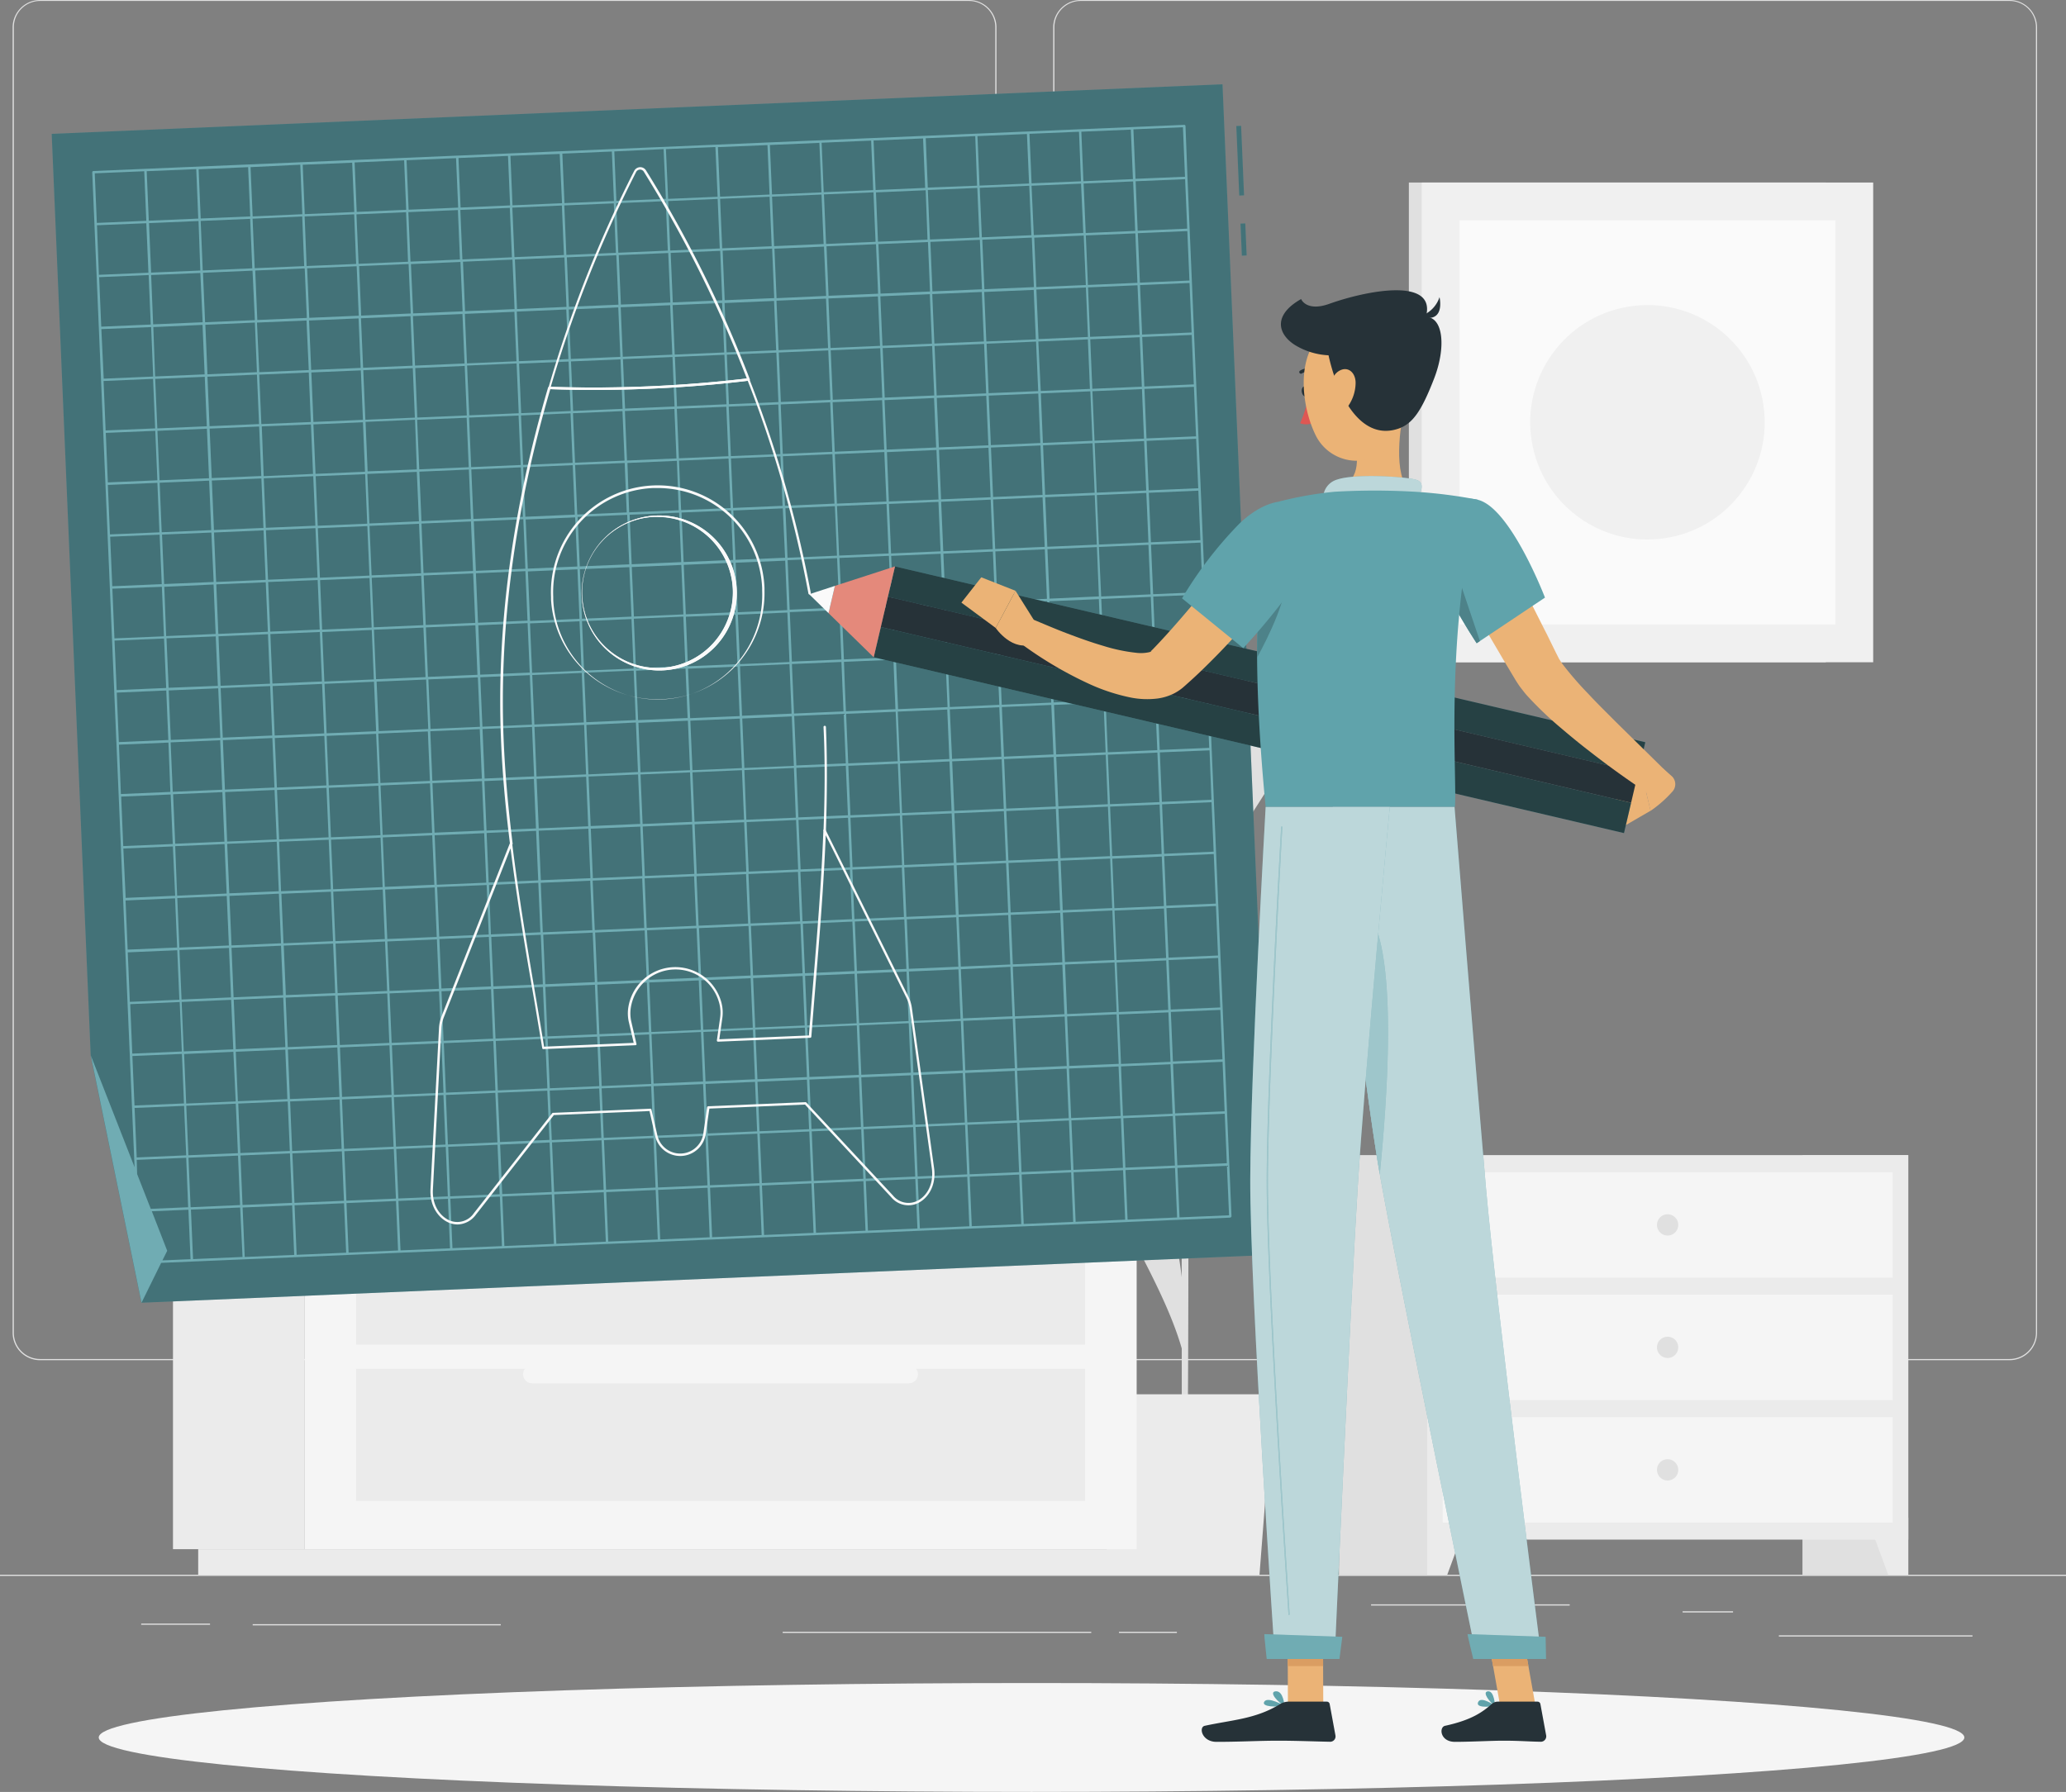 <?xml version="1.0" encoding="UTF-8" standalone="no"?>
<svg
   viewBox="0 0 429.433 372.56"
   version="1.1"
   id="svg32532"
   width="429.433"
   height="372.56"
   xmlns="http://www.w3.org/2000/svg"
   xmlns:svg="http://www.w3.org/2000/svg">
  <rect x="0" y="0" width="429.433" height="372.56" fill="#808080" stroke="none"/>
  <defs
     id="defs32536" />
  <g
     id="freepik--background-complete--inject-45"
     transform="translate(-35.585,-55)">
    <rect
       y="382.4"
       width="429.433"
       height="0.25"
       style="fill:#e0e0e0;stroke-width:0.927"
       id="rect32302"
       x="35.585" />
    <rect
       x="385.33"
       y="390"
       width="10.48"
       height="0.25"
       style="fill:#e0e0e0"
       id="rect32304" />
    <rect
       x="405.33"
       y="395"
       width="40.25"
       height="0.25"
       style="fill:#e0e0e0"
       id="rect32306" />
    <rect
       x="268.17"
       y="394.26"
       width="12.04"
       height="0.25"
       style="fill:#e0e0e0"
       id="rect32308" />
    <rect
       x="198.27"
       y="394.26"
       width="64.14"
       height="0.25"
       style="fill:#e0e0e0"
       id="rect32310" />
    <rect
       x="88.11"
       y="392.68"
       width="51.56"
       height="0.25"
       style="fill:#e0e0e0"
       id="rect32312" />
    <rect
       x="320.57"
       y="388.56"
       width="41.29"
       height="0.25"
       style="fill:#e0e0e0"
       id="rect32314" />
    <rect
       x="64.93"
       y="392.56"
       width="14.31"
       height="0.25"
       style="fill:#e0e0e0"
       id="rect32316" />
    <path
       d="M 237,337.8 H 43.91 a 5.71,5.71 0 0 1 -5.7,-5.71 V 60.66 A 5.71,5.71 0 0 1 43.91,55 H 237 a 5.71,5.71 0 0 1 5.71,5.71 V 332.09 A 5.71,5.71 0 0 1 237,337.8 Z M 43.91,55.2 a 5.46,5.46 0 0 0 -5.45,5.46 v 271.43 a 5.46,5.46 0 0 0 5.45,5.46 H 237 a 5.47,5.47 0 0 0 5.46,-5.46 V 60.66 A 5.47,5.47 0 0 0 237,55.2 Z"
       style="fill:#e0e0e0"
       id="path32318" />
    <path
       d="m 453.31,337.8 h -193.1 a 5.72,5.72 0 0 1 -5.71,-5.71 V 60.66 A 5.72,5.72 0 0 1 260.21,55 h 193.1 a 5.71,5.71 0 0 1 5.69,5.66 v 271.43 a 5.71,5.71 0 0 1 -5.69,5.71 z M 260.21,55.2 a 5.47,5.47 0 0 0 -5.46,5.46 v 271.43 a 5.47,5.47 0 0 0 5.46,5.46 h 193.1 a 5.47,5.47 0 0 0 5.46,-5.46 V 60.66 a 5.47,5.47 0 0 0 -5.46,-5.46 z"
       style="fill:#e0e0e0"
       id="path32320" />
    <rect
       x="328.43"
       y="92.95"
       width="86.67"
       height="99.74"
       style="fill:#e0e0e0"
       id="rect32322" />
    <rect
       x="331.11"
       y="92.95"
       width="93.83"
       height="99.74"
       style="fill:#f0f0f0"
       id="rect32324" />
    <rect
       x="336.01"
       y="103.77"
       width="84.02"
       height="78.11"
       transform="rotate(90,378.025,142.825)"
       style="fill:#fafafa"
       id="rect32326" />
    <circle
       cx="378.02"
       cy="142.82"
       r="24.37"
       transform="rotate(-9.15,377.896,142.804)"
       style="fill:#f0f0f0"
       id="circle32328" />
    <rect
       x="410.24"
       y="295.16"
       width="21.99"
       height="87.23"
       style="fill:#e0e0e0"
       id="rect32330" />
    <polygon
       points="428.06,382.4 432.23,382.4 432.23,370.52 423.68,370.52 "
       style="fill:#ebebeb"
       id="polygon32332" />
    <rect
       x="313.89"
       y="295.16"
       width="21.99"
       height="87.23"
       style="fill:#e0e0e0"
       id="rect32334" />
    <rect
       x="332.23"
       y="295.16"
       width="100"
       height="79.94"
       style="fill:#ebebeb"
       id="rect32336" />
    <path
       d="m 429,298.71 h -93.53 v 21.92 H 429 Z"
       style="fill:#f5f5f5"
       id="path32338" />
    <polygon
       points="336.41,382.4 332.23,382.4 332.23,370.52 340.79,370.52 "
       style="fill:#ebebeb"
       id="polygon32340" />
    <path
       d="m 380,309.67 a 2.21,2.21 0 1 0 2.21,-2.21 2.21,2.21 0 0 0 -2.21,2.21 z"
       style="fill:#e0e0e0"
       id="path32342" />
    <path
       d="M 429,324.17 H 335.47 V 346.1 H 429 Z"
       style="fill:#f5f5f5"
       id="path32344" />
    <path
       d="m 380,335.14 a 2.21,2.21 0 1 0 2.21,-2.22 2.21,2.21 0 0 0 -2.21,2.22 z"
       style="fill:#e0e0e0"
       id="path32346" />
    <path
       d="m 429,349.64 h -93.53 v 21.92 H 429 Z"
       style="fill:#f5f5f5"
       id="path32348" />
    <path
       d="m 380,360.6 a 2.21,2.21 0 1 0 2.21,-2.21 2.21,2.21 0 0 0 -2.21,2.21 z"
       style="fill:#e0e0e0"
       id="path32350" />
    <path
       d="m 253.87,272.22 c 5.24,4.27 12.47,12.11 19.1,23.12 4.42,7.34 7.08,15 8.24,25.19 0,-11.5 -0.06,-23.86 -0.1,-35.52 -1.33,-3 -4.37,-9.91 -6.55,-15.38 -7.28,-18.23 -10,-22.71 -16.53,-38.44 -8.73,-21 -17.68,-45.86 -15.11,-43.87 5.21,4.06 25.22,41.51 27.38,46.87 A 150.31,150.31 0 0 1 281.09,279 c 0,-11 -0.08,-21 -0.12,-28.77 -0.14,-25.31 -0.57,-33.47 -0.78,-36 -0.81,-1.28 -1.76,-2.77 -2.32,-3.58 -4.7,-6.79 -6.51,-12.58 -10.94,-22.71 -6.27,-14.36 -11.67,-39.85 -10.09,-38.56 6.57,5.35 11.76,16.86 18.58,31.53 6.82,14.67 4.86,23.09 6.22,35.62 0.28,2.46 0.5,11.73 0.65,24.59 1.77,-13.7 5.09,-22.72 11.14,-30.93 7.44,-10.08 14.64,-16.9 19.92,-20.45 5.28,-3.55 -9.12,21.22 -16,32 -6.13,9.63 -11.78,18.13 -15,26.5 0.17,17.42 0.25,39.48 0.25,60 1.58,-9.35 4.16,-19.41 7.6,-27.2 4.14,-9.37 10.5,-23.73 15.57,-28.6 1.21,-1.17 -5.3,26.76 -9.48,34.19 -4.18,7.43 -7.25,14.43 -9.88,18.64 -0.61,1 -2.65,4.77 -3.81,6.94 0,25.07 -0.14,47.2 -0.36,54.73 h -1.08 c 0.07,-2 0.08,-14.7 0.06,-31.58 -2.61,-9.16 -8.57,-19.62 -13.49,-29.16 -5.36,-10.32 -19.1,-38.26 -13.86,-33.98 z"
       style="fill:#e0e0e0"
       id="path32352" />
    <polygon
       points="266.04,382.4 297.38,382.4 299.75,351.68 263.67,351.68 "
       style="fill:#ebebeb"
       id="polygon32354" />
    <polygon
       points="261.34,355.25 302.08,355.25 303.25,344.89 260.17,344.89 "
       style="fill:#ebebeb"
       id="polygon32356" />
    <rect
       x="75.44"
       y="90.38"
       width="56.05"
       height="61.55"
       style="fill:#e0e0e0"
       id="rect32358" />
    <rect
       x="79.67"
       y="90.38"
       width="57.9"
       height="61.55"
       style="fill:#f0f0f0"
       id="rect32360" />
    <rect
       x="82.69"
       y="97.06"
       width="51.85"
       height="48.2"
       transform="rotate(90,108.615,121.155)"
       style="fill:#fafafa"
       id="rect32362" />
    <rect
       x="95.26"
       y="108.74"
       width="26.71"
       height="24.83"
       transform="rotate(90,108.615,121.155)"
       style="fill:#f0f0f0"
       id="rect32364" />
    <rect
       x="148.14"
       y="127.08"
       width="41.58"
       height="45.66"
       style="fill:#e0e0e0"
       id="rect32366" />
    <rect
       x="151.28"
       y="127.08"
       width="42.95"
       height="45.66"
       style="fill:#f0f0f0"
       id="rect32368" />
    <rect
       x="153.52"
       y="132.03"
       width="38.46"
       height="35.75"
       transform="rotate(90,172.75,149.91)"
       style="fill:#fafafa"
       id="rect32370" />
    <polygon
       points="182.53,157.12 172.75,140.19 162.97,157.12 "
       style="fill:#f0f0f0"
       id="polygon32372" />
    <rect
       x="71.54"
       y="264.57"
       width="27.32"
       height="112.52"
       style="fill:#ebebeb"
       id="rect32374" />
    <rect
       x="76.78"
       y="377.09"
       width="189.82"
       height="5.31"
       style="fill:#ebebeb"
       id="rect32376" />
    <rect
       x="98.86"
       y="264.57"
       width="173"
       height="112.52"
       transform="rotate(180,185.355,320.83)"
       style="fill:#f5f5f5"
       id="rect32378" />
    <rect
       x="109.6"
       y="307.09"
       width="151.52"
       height="27.48"
       transform="rotate(180,185.355,320.83)"
       style="fill:#ebebeb"
       id="rect32380" />
    <rect
       x="109.6"
       y="339.58"
       width="151.52"
       height="27.48"
       transform="rotate(180,185.355,353.325)"
       style="fill:#ebebeb"
       id="rect32382" />
    <path
       d="M 224.51,310.1 H 146.2 a 1.89,1.89 0 0 1 -1.89,-1.88 v 0 a 1.89,1.89 0 0 1 1.89,-1.89 h 78.31 a 1.89,1.89 0 0 1 1.88,1.89 v 0 a 1.88,1.88 0 0 1 -1.88,1.88 z"
       style="fill:#f5f5f5"
       id="path32384" />
    <rect
       x="109.6"
       y="274.6"
       width="151.52"
       height="27.48"
       transform="rotate(180,185.355,288.335)"
       style="fill:#ebebeb"
       id="rect32386" />
    <path
       d="M 224.51,277.61 H 146.2 a 1.89,1.89 0 0 1 -1.89,-1.89 v 0 a 1.89,1.89 0 0 1 1.89,-1.88 h 78.31 a 1.88,1.88 0 0 1 1.88,1.88 v 0 a 1.89,1.89 0 0 1 -1.88,1.89 z"
       style="fill:#f5f5f5"
       id="path32388" />
    <path
       d="M 224.51,342.6 H 146.2 a 1.89,1.89 0 0 1 -1.89,-1.89 v 0 a 1.89,1.89 0 0 1 1.89,-1.88 h 78.31 a 1.88,1.88 0 0 1 1.88,1.88 v 0 a 1.89,1.89 0 0 1 -1.88,1.89 z"
       style="fill:#f5f5f5"
       id="path32390" />
    <rect
       x="98.86"
       y="255.33"
       width="176.64"
       height="9.24"
       style="fill:#ebebeb"
       id="rect32392" />
    <rect
       x="67.72"
       y="255.33"
       width="31.14"
       height="9.24"
       transform="rotate(180,83.29,259.955)"
       style="fill:#e0e0e0"
       id="rect32394" />
  </g>
  <g
     id="freepik--Shadow--inject-45"
     transform="translate(-35.585,-55)">
    <ellipse
       cx="250"
       cy="416.24"
       rx="193.89"
       ry="11.32"
       style="fill:#f5f5f5"
       id="ellipse32397" />
  </g>
  <g
     id="freepik--Picture--inject-45"
     transform="translate(-35.585,-55)">
    <rect
       x="293.56"
       y="101.49"
       width="1"
       height="6.67"
       transform="rotate(-2.43,293.545,104.578)"
       style="fill:#60a3ab"
       id="rect32400" />
    <rect
       x="293.56"
       y="101.49"
       width="1"
       height="6.67"
       transform="rotate(-2.43,293.545,104.578)"
       style="opacity:0.3"
       id="rect32402" />
    <rect
       x="292.86"
       y="81.2"
       width="1"
       height="14.47"
       transform="rotate(-2.43,292.711,88.286)"
       style="fill:#60a3ab"
       id="rect32404" />
    <rect
       x="292.86"
       y="81.2"
       width="1"
       height="14.47"
       transform="rotate(-2.43,292.711,88.286)"
       style="opacity:0.3"
       id="rect32406" />
    <polygon
       points="300,315.89 289.69,72.52 46.33,82.83 54.44,274.46 64.98,325.85 "
       style="fill:#60a3ab"
       id="polygon32408" />
    <polygon
       points="300,315.89 289.69,72.52 46.33,82.83 54.44,274.46 64.98,325.85 "
       style="opacity:0.3"
       id="polygon32410" />
    <path
       d="m 291.56,307.88 v 0 l -0.46,-10.79 v 0 l -0.46,-10.79 v 0 l -0.45,-10.79 v 0 l -0.46,-10.79 v 0 l -0.46,-10.79 v 0 l -0.46,-10.79 v 0 l -0.45,-10.78 v 0 l -0.46,-10.79 v 0 l -0.46,-10.79 v 0 L 287,199.94 v 0 l -0.23,-5.4 -0.23,-5.39 v 0 l -0.46,-10.79 v 0 l -0.46,-10.79 v 0 l -0.45,-10.79 v 0 L 284.7,146 v 0 l -0.46,-10.79 v 0 l -0.46,-10.79 v 0 l -0.45,-10.79 v 0 l -0.46,-10.79 v 0 L 282.41,92 v 0 L 282,81.2 v 0 a 0.25,0.25 0 0 0 -0.25,-0.24 v 0 l -10.79,0.46 v 0 l -10.79,0.45 v 0 l -10.8,0.46 v 0 L 55,90.56 a 0.37,0.37 0 0 0 -0.18,0.08 0.28,0.28 0 0 0 -0.06,0.18 l 4.8,113.35 4,93.51 -9.09,-23.21 10.53,51.38 4.08,-8.29 6.37,-0.27 v 0 l 10.79,-0.46 v 0 L 97,316.38 v 0 l 10.79,-0.46 v 0 l 10.79,-0.46 v 0 l 10.78,-0.45 v 0 l 10.79,-0.46 v 0 l 10.78,-0.46 v 0 l 10.79,-0.46 v 0 l 10.79,-0.45 v 0 l 10.78,-0.46 v 0 l 10.79,-0.46 v 0 L 205,311.8 v 0 l 10.79,-0.45 v 0 l 10.78,-0.46 v 0 l 10.79,-0.46 v 0 l 10.78,-0.45 v 0 l 10.78,-0.45 v 0 l 10.78,-0.46 v 0 l 10.78,-0.46 v 0 l 10.78,-0.45 v 0 a 0.26,0.26 0 0 0 0.17,-0.09 0.23,0.23 0 0 0 0.13,-0.19 z m -228,-22.53 10.29,-0.43 0.44,10.29 -10.29,0.44 z m -0.46,-10.79 10.3,-0.44 0.43,10.3 -10.29,0.43 z m -0.45,-10.79 10.29,-0.44 0.44,10.29 -10.3,0.44 z M 62.14,253 l 10.29,-0.44 0.44,10.3 -10.3,0.44 z m -0.46,-10.79 10.3,-0.44 0.43,10.23 -10.29,0.44 z m -0.46,-10.8 10.3,-0.43 0.48,10.26 -10.29,0.44 z m -0.45,-10.79 10.29,-0.44 0.44,10.3 -10.3,0.43 z m -0.46,-10.8 10.29,-0.43 0.4,10.26 -10.29,0.44 z m -0.24,-5.64 -0.22,-5.18 10.3,-0.44 0.21,5.15 0.22,5.15 -10.29,0.43 z m -0.68,-16 10.3,-0.43 0.44,10.29 -10.3,0.44 z m -0.45,-10.79 10.29,-0.39 0.44,10.3 -10.3,0.43 z m -0.46,-10.8 10.29,-0.43 0.44,10.29 -10.29,0.44 z M 58,155.82 l 10.3,-0.44 0.43,10.3 -10.29,0.43 z M 57.57,145 67.86,144.57 68.3,154.86 58,155.3 Z m -0.46,-10.79 10.29,-0.44 0.44,10.3 -10.3,0.43 z M 56.65,123.42 67,123 l 0.43,10.29 -10.29,0.44 z m -0.46,-10.8 10.3,-0.44 0.43,10.3 -10.29,0.44 z m -0.45,-10.79 10.26,-0.42 0.44,10.29 -10.3,0.44 z M 55.28,91.03 65.57,90.6 66,100.91 55.71,101.35 Z m 226.62,0.72 -10.29,0.43 -0.44,-10.29 10.3,-0.44 z m 0.46,10.79 -10.3,0.44 -0.43,-10.3 10.29,-0.43 z m 0.46,10.79 -10.3,0.44 -0.43,-10.29 10.29,-0.44 z m 0.45,10.8 -10.29,0.43 -0.44,-10.29 10.3,-0.44 z m 0.46,10.79 -10.29,0.44 -0.44,-10.3 10.29,-0.43 z m 0.46,10.8 -10.3,0.43 -0.43,-10.29 10.29,-0.44 z m 0.46,10.79 -10.3,0.44 -0.44,-10.3 10.3,-0.43 z m 0.45,10.8 -10.29,0.43 -0.44,-10.29 10.3,-0.44 z m 0.46,10.79 -10.29,0.44 -0.44,-10.3 10.29,-0.43 z m 0.46,10.8 -10.3,0.43 -0.43,-10.29 10.29,-0.44 z m 0.24,5.64 0.21,5.15 -10.29,0.44 -0.18,-5.13 -0.22,-5.15 10.3,-0.43 z m 0.67,15.95 -10.29,0.43 -0.44,-10.29 10.3,-0.44 z m 0.46,10.79 -10.3,0.44 -0.43,-10.3 L 287,211 Z m 0.46,10.79 -10.3,0.44 -0.43,-10.29 10.29,-0.44 z m 0.45,10.8 -10.29,0.43 -0.44,-10.3 10.3,-0.44 z m 0.46,10.79 -10.29,0.44 -0.44,-10.3 10.3,-0.43 z m 0.46,10.8 -10.3,0.43 -0.43,-10.29 10.29,-0.44 z m 0.46,10.79 -10.3,0.44 -0.43,-10.3 10.29,-0.43 z m 0.45,10.8 -10.29,0.43 -0.44,-10.29 10.3,-0.44 z m 0.46,10.79 -10.29,0.44 -0.44,-10.3 10.29,-0.43 z m -219.73,-93.15 -0.21,-5.15 10.29,-0.44 0.22,5.15 0.22,5.15 -10.3,0.44 z m 204.6,-8.69 0.22,5.15 -10.29,0.43 -0.22,-5.14 -0.22,-5.15 10.29,-0.44 z m -193.8,8.21 -0.22,-5.15 10.3,-0.43 0.21,5.14 0.22,5.15 -10.29,0.44 z m 183,-7.75 0.22,5.15 -10.3,0.43 -0.22,-5.15 -0.22,-5.14 10.3,-0.44 z m -172.21,7.31 -0.21,-5.14 10.29,-0.44 0.22,5.15 0.22,5.14 -10.3,0.44 z m 161.42,-6.83 0.22,5.14 -10.29,0.44 -0.22,-5.15 -0.22,-5.15 10.29,-0.43 z m -150.62,6.38 -0.22,-5.15 10.29,-0.44 0.22,5.15 0.22,5.15 -10.29,0.43 z m 139.83,-5.93 0.22,5.15 -10.3,0.46 -0.22,-5.15 -0.21,-5.15 10.29,-0.43 z m -129,5.47 -0.22,-5.15 10.3,-0.43 0.22,5.14 0.22,5.15 -10.3,0.44 z m 118.24,-5 0.22,5.15 -10.29,0.43 -0.22,-5.14 -0.22,-5.15 10.3,-0.44 z m -107.48,4.54 -0.22,-5.15 10.29,-0.43 0.22,5.15 0.22,5.14 -10.29,0.44 z m 96.65,-4.09 0.22,5.14 -10.3,0.44 -0.22,-5.15 -0.19,-5.14 10.29,-0.44 z m -85.86,3.63 -0.22,-5.14 10.3,-0.44 0.22,5.15 0.22,5.15 -10.3,0.43 z m 75.06,-3.18 0.22,5.15 -10.29,0.44 -0.22,-5.15 -0.22,-5.15 10.3,-0.43 z m -64.26,2.73 -0.22,-5.15 10.29,-0.44 0.22,5.15 0.22,5.15 -10.29,0.43 z m 53.47,-2.27 0.22,5.15 -10.3,0.44 -0.21,-5.15 -0.22,-5.15 10.29,-0.44 z m -31.9,1.35 -0.22,-5.14 10.29,-0.44 0.22,5.15 0.22,5.14 -10.3,0.44 z m -0.68,-15.94 10.3,-0.44 0.43,10.3 -10.29,0.44 z m -0.04,10.37 -10.3,0.43 -0.43,-10.29 10.29,-0.44 z m 21.83,4.73 0.21,5.15 -10.29,0.43 -0.22,-5.14 -0.22,-5.15 10.3,-0.44 z m -10.54,-5.21 -0.43,-10.3 10.29,-0.43 0.44,10.29 z m 0,11.31 0.44,10.3 -10.3,0.43 -0.43,-10.29 z m 0.5,0 10.29,-0.43 0.44,10.29 -10.29,0.44 z m 10.79,-0.45 10.3,-0.44 0.44,10.29 -10.3,0.44 z m -0.47,-11.3 -0.44,-10.29 10.29,-0.44 0.44,10.29 z m -0.46,-10.79 -0.44,-10.3 10.3,-0.43 0.43,10.29 z m -0.5,0 -10.3,0.43 -0.43,-10.29 10.29,-0.44 z m -10.8,0.45 -10.29,0.44 -0.44,-10.29 10.3,-0.44 z m -10.79,0.46 -10.3,0.44 -0.43,-10.3 10.29,-0.43 z m -10.8,0.46 -10.29,0.44 -0.44,-10.3 10.3,-0.44 z m 0,0.5 0.43,10.29 -10.29,0.44 -0.44,-10.29 z m 1.18,15.84 -0.22,-5.15 10.3,-0.43 0.22,5.14 0.21,5.15 -10.29,0.44 z m 10.54,5.21 0.43,10.3 -10.29,0.49 -0.44,-10.29 z m 0.45,10.8 0.44,10.29 -10.3,0.44 -0.43,-10.3 z m 0.5,0 10.3,-0.43 0.43,10.29 -10.29,0.44 z m 10.8,-0.45 10.29,-0.44 0.44,10.3 -10.3,0.43 z m 10.79,-0.46 10.3,-0.44 0.4,10.34 -10.29,0.43 z m 10.8,-0.46 10.29,-0.43 0.44,10.29 -10.3,0.44 z m 0,-0.5 -0.44,-10.29 10.29,-0.44 0.44,10.3 z m -0.92,-21.59 -0.44,-10.29 10.3,-0.44 0.44,10.3 z m -0.46,-10.79 -0.43,-10.3 10.29,-0.43 0.44,10.29 z m -0.45,-10.8 -0.44,-10.29 10.29,-0.44 0.44,10.3 z m -0.5,0 -10.3,0.43 -0.47,-10.26 10.29,-0.44 z m -10.8,0.45 -10.29,0.44 -0.44,-10.3 10.3,-0.43 z m -10.79,0.46 -10.3,0.44 -0.43,-10.3 10.29,-0.43 z m -10.8,0.46 -10.29,0.43 -0.44,-10.29 10.3,-0.44 z m -10.79,0.45 -10.3,0.44 -0.45,-10.22 10.29,-0.44 z m -10.8,0.46 -10.29,0.44 -0.44,-10.3 10.3,-0.43 z m 0,0.5 0.44,10.3 -10.29,0.43 -0.44,-10.29 z m 0.46,10.8 0.44,10.29 -10.3,0.44 L 135,185 Z m 0.92,21.59 0.43,10.29 -10.29,0.44 -0.44,-10.3 z m 0.5,0 10.33,-0.43 0.4,10.3 -10.3,0.44 z m 10.75,10.36 0.43,10.3 -10.29,0.43 -0.44,-10.29 z m 0.46,10.8 0.43,10.29 L 148,238 147.56,227.7 Z m 0.5,0 10.29,-0.44 0.44,10.29 -10.3,0.44 z m 10.79,-0.46 10.29,-0.44 0.44,10.3 -10.29,0.43 z m 10.79,-0.46 10.3,-0.43 0.44,10.29 -10.3,0.44 z m 10.8,-0.46 10.29,-0.43 0.44,10.29 -10.29,0.44 z m 10.79,-0.45 10.3,-0.44 0.43,10.3 -10.29,0.43 z m 10.8,-0.46 10.29,-0.44 0.44,10.3 -10.3,0.43 z m 0,-0.5 -0.44,-10.29 10.3,-0.44 0.43,10.29 z m -0.46,-10.79 -0.44,-10.3 10.3,-0.44 0.43,10.3 z M 211,192.1 l -0.44,-10.3 10.29,-0.43 0.44,10.29 z m -0.46,-10.8 -0.48,-10.3 10.3,-0.44 0.43,10.3 z m -0.54,-10.79 -0.44,-10.3 10.3,-0.43 0.44,10.29 z m -0.46,-10.8 -0.43,-10.29 10.29,-0.44 0.44,10.3 z m -0.5,0 -10.29,0.44 -0.44,-10.3 10.3,-0.43 z m -10.79,0.46 -10.3,0.44 -0.43,-10.3 10.29,-0.43 z m -10.8,0.46 -10.29,0.43 -0.44,-10.29 10.3,-0.44 z m -10.79,0.46 -10.3,0.43 -0.36,-10.27 10.29,-0.44 z m -10.8,0.45 -10.29,0.44 -0.44,-10.3 10.3,-0.43 z m -10.79,0.46 -10.29,0.44 -0.44,-10.3 10.29,-0.43 z m -10.79,0.46 -10.3,0.43 -0.43,-10.29 10.29,-0.44 z m -10.8,0.45 -10.29,0.44 -0.44,-10.29 10.3,-0.44 z m 0,0.5 0.44,10.3 -10.3,0.43 -0.43,-10.29 z m 0.46,10.8 0.44,10.29 -10.3,0.44 -0.43,-10.3 z m 0.46,10.79 0.43,10.3 -10.29,0.43 -0.44,-10.29 z m 0.91,21.59 0.44,10.3 -10.3,0.43 -0.43,-10.29 z m 0.46,10.8 0.44,10.29 -10.3,0.44 -0.44,-10.3 z m 0.5,0 10.29,-0.44 0.44,10.29 -10.29,0.44 z m 10.75,10.35 0.44,10.3 -10.3,0.44 -0.43,-10.3 z m 0.46,10.8 0.43,10.29 -10.29,0.44 -0.38,-10.27 z m 0.5,0 10.29,-0.44 0.44,10.3 -10.3,0.43 z m 10.79,-0.46 10.3,-0.44 0.43,10.3 -10.29,0.44 z m 10.8,-0.46 10.29,-0.43 0.44,10.29 -10.3,0.44 z m 10.79,-0.45 10.3,-0.44 0.43,10.29 -10.29,0.44 z m 10.8,-0.46 10.29,-0.44 0.44,10.3 -10.3,0.43 z m 10.79,-0.46 10.3,-0.43 0.43,10.29 -10.29,0.44 z m 10.8,-0.46 10.29,-0.43 0.44,10.29 -10.3,0.44 z m 10.79,-0.45 10.3,-0.44 0.43,10.3 -10.29,0.43 z m 0,-0.5 -0.44,-10.3 10.3,-0.43 0.43,10.29 z m -0.46,-10.8 -0.43,-10.29 10.29,-0.44 0.44,10.3 z m -0.46,-10.79 -0.43,-10.3 10.29,-0.43 0.44,10.29 z m -0.91,-21.59 -0.44,-10.3 10.3,-0.43 0.43,10.27 z m -0.46,-10.8 -0.43,-10.29 10.29,-0.44 0.44,10.3 z m -0.45,-10.79 -0.44,-10.3 10.29,-0.43 0.44,10.29 z m -0.46,-10.8 -0.4,-10.27 10.3,-0.44 0.43,10.3 z m -0.46,-10.79 -0.44,-10.29 10.3,-0.44 0.44,10.29 z m -0.5,0 -10.29,0.44 -0.44,-10.3 10.29,-0.43 z m -10.79,0.46 -10.3,0.43 -0.43,-10.29 10.29,-0.44 z m -10.8,0.46 -10.29,0.43 -0.44,-10.29 10.3,-0.44 z m -10.79,0.45 -10.3,0.44 -0.43,-10.3 10.29,-0.43 z m -10.8,0.46 -10.29,0.44 -0.44,-10.3 10.3,-0.43 z m -10.79,0.46 -10.3,0.43 -0.43,-10.29 10.29,-0.44 z m -10.8,0.46 -10.29,0.43 -0.44,-10.29 10.3,-0.44 z m -10.79,0.45 -10.3,0.44 -0.43,-10.3 10.29,-0.43 z m -10.8,0.46 -10.29,0.44 -0.44,-10.3 10.3,-0.43 z m -10.79,0.46 -10.23,0.4 -0.43,-10.29 10.29,-0.44 z m 0,0.5 0.44,10.29 -10.3,0.44 -0.43,-10.3 z m 0.46,10.79 0.43,10.3 -10.29,0.43 -0.44,-10.29 z m 0.45,10.8 0.44,10.29 -10.29,0.44 -0.44,-10.3 z m 0.46,10.79 0.44,10.3 -10.3,0.43 -0.43,-10.29 z m 0.92,21.59 0.43,10.29 -10.29,0.44 -0.44,-10.29 z m 0.45,10.79 0.44,10.3 -10.29,0.44 -0.44,-10.3 z m 0.46,10.8 0.44,10.29 -10.3,0.44 -0.43,-10.29 z m 0.5,0 10.3,-0.44 0.43,10.3 -10.29,0.43 z m 10.81,10.34 0.44,10.29 -10.3,0.44 -0.43,-10.3 z m 0.46,10.79 0.44,10.3 -10.3,0.43 -0.43,-10.29 z m 0.5,0 10.3,-0.44 0.43,10.3 -10.29,0.43 z m 10.8,-0.46 10.29,-0.43 0.44,10.29 -10.3,0.44 z m 10.79,-0.45 10.29,-0.44 0.44,10.29 -10.29,0.44 z m 10.79,-0.46 10.3,-0.44 0.44,10.3 -10.3,0.43 z m 10.8,-0.46 10.29,-0.44 0.44,10.3 -10.29,0.44 z m 10.79,-0.46 10.3,-0.43 0.43,10.29 -10.29,0.44 z m 10.8,-0.45 10.29,-0.44 0.44,10.29 -10.3,0.44 z m 10.79,-0.46 10.3,-0.44 0.43,10.3 -10.29,0.43 z m 10.8,-0.46 10.29,-0.43 0.44,10.29 -10.3,0.44 z m 10.79,-0.46 10.3,-0.43 0.43,10.29 -10.29,0.44 z m 0,-0.5 -0.43,-10.29 10.29,-0.44 0.44,10.3 z m -0.46,-10.79 -0.43,-10.3 10.29,-0.43 0.44,10.29 z m -0.45,-10.8 -0.44,-10.29 10.29,-0.44 0.44,10.3 z m -0.46,-10.79 -0.48,-10.31 10.3,-0.44 0.43,10.29 z m -0.92,-21.59 -0.43,-10.29 10.29,-0.44 0.44,10.3 z m -0.45,-10.79 -0.44,-10.3 10.3,-0.43 0.43,10.29 z m -0.46,-10.8 -0.44,-10.29 10.3,-0.44 0.43,10.3 z m -0.46,-10.79 -0.43,-10.3 10.29,-0.43 0.44,10.29 z m -0.45,-10.8 -0.44,-10.29 10.29,-0.44 0.44,10.3 z m -0.46,-10.79 -0.44,-10.3 10.3,-0.43 0.43,10.29 z m -0.5,0 -10.3,0.44 -0.43,-10.3 10.29,-0.43 z m -10.8,0.46 -10.29,0.43 -0.44,-10.29 10.3,-0.44 z m -10.79,0.45 -10.3,0.44 -0.43,-10.29 10.29,-0.44 z m -10.8,0.46 -10.29,0.44 -0.44,-10.3 10.3,-0.43 z m -10.79,0.46 -10.3,0.43 -0.43,-10.29 10.29,-0.44 z m -10.8,0.46 -10.29,0.43 -0.44,-10.29 10.3,-0.44 z M 165,140 l -10.29,0.44 -0.44,-10.3 10.29,-0.43 z m -10.79,0.46 -10.3,0.44 -0.43,-10.3 10.29,-0.43 z m -10.8,0.46 -10.29,0.43 -0.45,-10.35 10.3,-0.44 z m -10.79,0.46 -10.3,0.43 -0.43,-10.29 10.29,-0.44 z m -10.8,0.45 -10.29,0.44 -0.44,-10.3 10.3,-0.43 z m -10.79,0.46 -10.3,0.44 -0.43,-10.3 10.29,-0.43 z m 0,0.5 0.43,10.29 -10.29,0.44 -0.44,-10.29 z m 0.46,10.79 0.43,10.3 -10.29,0.43 L 101.2,154 Z m 0.45,10.8 0.44,10.29 -10.3,0.44 -0.43,-10.3 z m 0.46,10.79 0.44,10.3 -10.3,0.43 -0.43,-10.29 z m 0.46,10.8 0.43,10.29 -10.29,0.44 -0.44,-10.3 z m 0.91,21.59 0.44,10.29 -10.3,0.44 -0.43,-10.3 z m 0.46,10.79 0.44,10.3 -10.3,0.43 -0.44,-10.29 z m 0.46,10.8 0.43,10.29 -10.29,0.44 -0.44,-10.3 z m 0.45,10.79 0.44,10.3 -10.29,0.43 -0.44,-10.29 z m 0.5,0 10.3,-0.44 0.43,10.3 -10.29,0.43 z m 10.76,10.36 0.43,10.29 -10.29,0.44 -0.44,-10.3 z m 0.45,10.79 0.44,10.3 -10.3,0.43 -0.43,-10.29 z m 0.5,0 10.3,-0.43 0.43,10.29 -10.29,0.44 z m 10.8,-0.46 10.29,-0.43 0.44,10.29 -10.3,0.44 z m 10.79,-0.45 10.3,-0.44 0.43,10.3 -10.29,0.43 z m 10.8,-0.46 10.29,-0.44 0.44,10.3 -10.3,0.43 z m 10.79,-0.46 10.3,-0.43 0.43,10.29 -10.29,0.44 z m 10.8,-0.45 10.29,-0.44 0.44,10.29 -10.3,0.44 z m 10.79,-0.46 10.3,-0.44 0.43,10.3 -10.29,0.43 z m 10.8,-0.46 10.29,-0.44 0.44,10.3 -10.3,0.44 z m 10.79,-0.46 10.3,-0.43 0.43,10.29 -10.29,0.44 z m 10.8,-0.45 10.29,-0.44 0.44,10.29 -10.3,0.44 z m 10.79,-0.46 10.3,-0.52 0.44,10.3 -10.29,0.43 z m 10.8,-0.52 10.3,-0.43 0.43,10.29 -10.29,0.44 z m 0,-0.5 -0.43,-10.29 10.29,-0.44 0.44,10.3 z m -0.45,-10.79 -0.44,-10.3 10.29,-0.43 0.44,10.29 z m -0.46,-10.8 -0.44,-10.29 10.3,-0.44 0.43,10.3 z m -0.46,-10.79 -0.44,-10.3 10.3,-0.43 0.44,10.29 z m -0.46,-10.8 -0.45,-10.32 10.29,-0.44 0.44,10.3 z m -0.91,-21.59 -0.44,-10.29 10.3,-0.44 0.43,10.3 z m -0.46,-10.79 -0.43,-10.3 10.29,-0.43 0.44,10.29 z m -0.46,-10.8 -0.44,-10.3 10.29,-0.44 0.44,10.3 z m -0.44,-10.8 -0.44,-10.29 10.3,-0.44 0.43,10.29 z m -0.46,-10.79 -0.44,-10.3 10.3,-0.43 0.43,10.29 z m -0.46,-10.8 -0.43,-10.29 10.29,-0.44 0.44,10.3 z M 240.6,126 l -0.44,-10.3 10.29,-0.43 0.44,10.29 z m -0.5,0 -10.3,0.43 -0.44,-10.29 10.3,-0.44 z m -10.8,0.46 -10.29,0.43 -0.44,-10.29 10.29,-0.44 z m -10.79,0.45 -10.3,0.44 -0.43,-10.3 10.29,-0.43 z m -10.8,0.46 -10.29,0.44 -0.44,-10.3 10.3,-0.43 z m -10.79,0.46 -10.3,0.43 -0.43,-10.26 10.29,-0.44 z m -10.8,0.45 -10.29,0.44 -0.44,-10.29 10.3,-0.44 z m -10.79,0.46 -10.3,0.44 -0.43,-10.3 10.29,-0.43 z m -10.8,0.46 -10.29,0.43 -0.44,-10.29 10.3,-0.44 z m -10.79,0.46 -10.3,0.43 -0.44,-10.31 10.29,-0.44 z m -10.8,0.45 -10.29,0.44 -0.44,-10.3 10.3,-0.43 z m -10.79,0.46 -10.3,0.44 -0.43,-10.3 10.29,-0.43 z m -10.8,0.46 -10.29,0.43 -0.44,-10.29 10.3,-0.44 z m -10.79,0.46 -10.29,0.43 -0.44,-10.29 10.29,-0.44 z m -10.79,0.45 -10.3,0.44 -0.47,-10.32 10.3,-0.43 z m 0,0.5 0.43,10.3 -10.29,0.43 -0.44,-10.29 z m 0.45,10.8 0.44,10.29 L 90.39,154 90,143.65 Z m 0.48,10.76 0.44,10.3 -10.3,0.43 -0.43,-10.29 z m 0.46,10.8 0.43,10.29 -10.29,0.44 -0.44,-10.3 z m 0.46,10.79 0.43,10.3 -10.29,0.43 L 91.32,176 Z m 0.45,10.8 0.44,10.29 -10.3,0.44 -0.43,-10.3 z M 103,208 l 0.43,10.3 -10.29,0.44 -0.44,-10.3 z m 0.45,10.8 0.44,10.29 -10.29,0.44 -0.44,-10.29 z m 0.46,10.79 0.44,10.3 L 94,240.3 93.61,230 Z m 0.46,10.8 0.44,10.29 -10.3,0.44 -0.44,-10.3 z m 0.46,10.79 0.43,10.3 L 95,261.89 94.56,251.6 Z m 0.5,0 10.29,-0.43 0.44,10.29 -10.3,0.44 z m 10.75,10.36 0.43,10.29 -10.29,0.44 -0.44,-10.29 z m 0.46,10.79 0.43,10.3 -10.29,0.44 -0.44,-10.3 z m 0.5,0 10.29,-0.43 0.44,10.29 -10.3,0.44 z m 10.79,-0.45 10.3,-0.44 0.43,10.29 -10.29,0.44 z m 10.8,-0.46 10.29,-0.44 0.44,10.3 -10.3,0.43 z m 10.79,-0.46 10.29,-0.43 0.44,10.29 -10.29,0.44 z m 10.79,-0.46 10.3,-0.43 0.44,10.29 -10.3,0.44 z M 171,270 l 10.29,-0.44 0.44,10.3 -10.29,0.43 z m 10.79,-0.46 10.3,-0.44 0.43,10.3 -10.29,0.43 z m 10.8,-0.46 10.29,-0.43 0.44,10.29 -10.3,0.44 z m 10.79,-0.45 10.3,-0.44 0.43,10.29 -10.29,0.44 z m 10.8,-0.46 10.29,-0.44 0.44,10.3 -10.3,0.43 z m 10.82,-0.47 10.3,-0.44 0.43,10.3 -10.29,0.44 z m 10.8,-0.46 10.29,-0.43 0.44,10.29 -10.3,0.44 z m 10.79,-0.45 10.3,-0.44 0.43,10.29 -10.29,0.44 z m 10.8,-0.46 10.29,-0.44 0.44,10.3 -10.3,0.43 z m 0,-0.5 -0.43,-10.3 10.29,-0.43 0.44,10.29 z m -0.45,-10.8 -0.44,-10.29 10.3,-0.44 0.43,10.3 z m -0.46,-10.79 -0.44,-10.3 10.3,-0.43 0.43,10.29 z m -0.46,-10.8 -0.43,-10.29 10.29,-0.44 0.44,10.3 z m -0.45,-10.79 -0.44,-10.29 10.29,-0.44 0.44,10.29 z m -0.46,-10.79 -0.44,-10.3 10.3,-0.43 0.43,10.29 z m -0.92,-21.59 -0.49,-10.27 10.29,-0.43 0.44,10.29 z m -0.45,-10.8 -0.44,-10.29 10.29,-0.44 L 264,179 Z m -0.46,-10.79 -0.44,-10.3 10.3,-0.43 0.43,10.29 z m -0.46,-10.8 -0.43,-10.29 10.29,-0.44 0.44,10.3 z m -0.46,-10.79 -0.43,-10.3 10.29,-0.43 0.44,10.29 z m -0.45,-10.8 -0.5,-10.29 10.3,-0.44 0.43,10.3 z m -0.46,-10.79 -0.45,-10.3 10.3,-0.43 0.43,10.29 z m -0.46,-10.8 -0.43,-10.29 10.29,-0.44 0.44,10.3 z m -0.5,0 -10.29,0.43 -0.44,-10.29 10.3,-0.44 z m -10.79,0.45 -10.3,0.44 -0.43,-10.3 10.29,-0.43 z m -10.8,0.46 -10.29,0.44 -0.44,-10.3 10.3,-0.43 z m -10.79,0.46 -10.3,0.43 -0.43,-10.29 10.29,-0.44 z m -10.8,0.46 -10.31,0.47 -0.44,-10.29 10.3,-0.44 z m -10.79,0.45 -10.3,0.44 -0.43,-10.3 10.29,-0.43 z m -10.8,0.46 -10.29,0.44 -0.44,-10.3 10.3,-0.43 z m -10.79,0.46 -10.29,0.43 -0.44,-10.29 10.29,-0.44 z m -10.79,0.45 -10.3,0.44 -0.43,-10.29 10.29,-0.44 z m -10.8,0.46 -10.29,0.44 -0.44,-10.3 10.3,-0.43 z m -10.79,0.46 -10.3,0.43 -0.43,-10.29 10.29,-0.44 z m -10.8,0.46 -10.29,0.43 -0.46,-10.26 10.3,-0.44 z m -10.79,0.45 -10.3,0.44 -0.43,-10.3 10.29,-0.43 z m -10.8,0.46 -10.29,0.44 -0.44,-10.3 10.3,-0.43 z m -10.79,0.46 -10.3,0.43 -0.43,-10.29 10.29,-0.44 z m -10.8,0.46 -10.35,0.44 -0.44,-10.29 10.3,-0.44 z m 0,0.5 0.43,10.32 -10.29,0.44 -0.44,-10.3 z m 0.43,10.82 0.44,10.29 -10.3,0.44 -0.43,-10.29 z m 0.46,10.79 0.44,10.3 -10.3,0.43 -0.44,-10.29 z m 0.46,10.8 0.43,10.29 -10.29,0.44 -0.44,-10.3 z m 0.45,10.79 0.44,10.3 -10.3,0.44 -0.44,-10.29 z m 0.46,10.8 0.44,10.29 -10.3,0.44 -0.43,-10.3 z m 0.46,10.79 0.43,10.3 -10.29,0.43 L 81,187.29 Z m 0.91,21.59 0.44,10.3 -10.3,0.43 -0.43,-10.29 z m 0.46,10.8 0.44,10.29 -10.3,0.44 -0.43,-10.3 z m 0.45,10.76 0.43,10.3 -10.29,0.43 -0.44,-10.29 z m 0.45,10.8 0.44,10.32 -10.29,0.44 -0.44,-10.3 z m 0.44,10.82 0.44,10.29 -10.3,0.44 -0.43,-10.29 z m 0.46,10.79 0.44,10.3 -10.3,0.44 -0.43,-10.3 z m 0.5,0 10.29,-0.43 0.44,10.29 -10.29,0.44 z m 10.75,10.36 0.44,10.3 -10.3,0.43 -0.43,-10.29 z m 0.46,10.8 0.43,10.29 -10.29,0.44 -0.42,-10.3 z m 0.5,0 10.29,-0.44 0.44,10.29 -10.3,0.44 z m 10.79,-0.46 10.3,-0.44 0.43,10.3 -10.29,0.43 z m 10.8,-0.46 10.29,-0.44 0.44,10.3 -10.3,0.44 z m 10.79,-0.46 10.3,-0.43 0.45,10.24 -10.29,0.44 z m 10.8,-0.45 10.29,-0.44 0.44,10.29 -10.3,0.44 z m 10.79,-0.46 10.3,-0.44 0.43,10.3 -10.29,0.43 z m 10.8,-0.46 10.29,-0.43 0.44,10.29 -10.3,0.44 z m 10.79,-0.46 10.3,-0.43 0.43,10.29 -10.29,0.44 z m 10.8,-0.45 10.29,-0.44 0.44,10.3 -10.3,0.43 z m 10.79,-0.46 10.29,-0.44 0.44,10.3 -10.29,0.43 z m 10.79,-0.46 10.3,-0.43 0.44,10.29 -10.3,0.44 z m 10.8,-0.45 10.29,-0.44 0.44,10.29 -10.29,0.44 z m 10.79,-0.46 10.3,-0.44 0.43,10.3 -10.29,0.43 z m 10.8,-0.46 10.29,-0.44 0.44,10.3 -10.3,0.44 z m 10.79,-0.46 10.3,-0.43 0.43,10.29 -10.29,0.44 z m 10.8,-0.45 10.29,-0.44 0.44,10.29 L 269,287 Z m 0,-0.5 -0.44,-10.3 10.3,-0.43 0.43,10.29 z m -0.46,-10.8 -0.44,-10.29 10.3,-0.44 0.43,10.3 z m -0.46,-10.79 -0.43,-10.3 10.29,-0.43 0.44,10.29 z m -0.46,-10.8 -0.43,-10.29 10.29,-0.44 0.44,10.3 z m -0.45,-10.82 -0.44,-10.3 10.3,-0.43 0.43,10.29 z m -0.46,-10.8 -0.44,-10.29 10.3,-0.44 0.43,10.3 z m -0.46,-10.79 -0.43,-10.3 10.29,-0.43 0.44,10.29 z m -0.91,-21.59 -0.44,-10.29 10.3,-0.44 0.43,10.29 z m -0.46,-10.8 -0.47,-10.3 10.3,-0.44 0.44,10.3 z m -0.47,-10.8 -0.43,-10.29 10.29,-0.44 0.44,10.29 z m -0.45,-10.79 -0.44,-10.3 10.29,-0.43 0.44,10.29 z m -0.46,-10.8 -0.44,-10.29 10.3,-0.44 0.43,10.3 z m -0.46,-10.79 -0.43,-10.3 10.29,-0.43 0.44,10.29 z m -0.46,-10.8 -0.43,-10.29 10.29,-0.44 0.44,10.3 z m -0.45,-10.79 -0.44,-10.3 10.3,-0.43 0.43,10.29 z m -0.46,-10.8 -0.44,-10.29 10.3,-0.44 0.43,10.3 z m -0.5,0 -10.29,0.44 -0.47,-10.27 10.29,-0.44 z m -10.79,0.46 -10.3,0.44 -0.44,-10.3 10.3,-0.43 z m -10.8,0.46 -10.29,0.43 -0.44,-10.29 10.29,-0.44 z m -10.79,0.46 -10.3,0.43 L 217.66,95 228,94.55 Z m -10.8,0.45 -10.29,0.44 -0.44,-10.3 10.3,-0.43 z m -10.79,0.46 -10.3,0.44 -0.43,-10.3 10.29,-0.43 z m -10.8,0.46 -10.29,0.43 -0.44,-10.29 10.3,-0.44 z m -10.79,0.46 -10.3,0.43 -0.43,-10.29 10.29,-0.44 z m -10.8,0.45 -10.29,0.44 -0.44,-10.3 10.3,-0.43 z m -10.79,0.46 -10.3,0.44 -0.43,-10.3 10.29,-0.43 z m -10.8,0.46 -10.29,0.43 -0.44,-10.29 10.3,-0.44 z m -10.81,0.47 -10.3,0.44 -0.43,-10.29 10.29,-0.44 z m -10.8,0.46 -10.29,0.44 -0.44,-10.3 10.3,-0.43 z m -10.79,0.46 -10.29,0.43 -0.44,-10.29 10.32,-0.44 z m -10.79,0.46 -10.3,0.43 -0.41,-10.31 10.3,-0.44 z m -10.8,0.45 -10.29,0.44 -0.44,-10.3 10.32,-0.47 z m -10.79,0.46 -10.3,0.44 -0.43,-10.3 10.29,-0.43 z m -10.8,0.46 -10.23,0.43 -0.44,-10.29 10.3,-0.44 z m 0,0.5 0.49,10.25 -10.3,0.44 L 67,112.18 Z m 0.46,10.79 0.44,10.3 -10.3,0.43 L 67.45,123 Z m 0.46,10.8 0.43,10.29 -10.29,0.44 -0.44,-10.3 z m 0.45,10.79 0.44,10.3 -10.29,0.43 -0.44,-10.29 z m 0.46,10.8 0.44,10.29 -10.3,0.44 -0.43,-10.3 z M 79.52,165.72 80,176 69.7,176.43 69.26,166.14 Z m 0.46,10.8 0.43,10.29 -10.29,0.44 L 69.73,177 Z m 0.45,10.79 0.44,10.29 -10.24,0.4 -0.44,-10.29 z m 0.92,21.59 0.43,10.29 -10.29,0.44 -0.44,-10.29 z m 0.46,10.79 0.43,10.3 -10.24,0.43 -0.44,-10.29 z m 0.45,10.8 0.44,10.29 -10.3,0.44 -0.4,-10.3 z m 0.46,10.79 0.44,10.3 -10.3,0.43 -0.43,-10.29 z m 0.46,10.8 0.43,10.29 -10.29,0.44 -0.44,-10.3 z m 0.45,10.79 0.44,10.3 -10.29,0.43 -0.44,-10.29 z m 0.46,10.8 0.49,10.33 -10.3,0.44 -0.43,-10.3 z m 0.5,0 10.3,-0.44 0.43,10.29 -10.29,0.44 z m 10.8,10.33 0.44,10.3 -10.29,0.43 -0.44,-10.29 z m 0.46,10.8 0.44,10.29 -10.3,0.44 -0.43,-10.3 z m 0.5,0 10.3,-0.44 0.43,10.3 -10.29,0.43 z m 10.8,-0.46 10.29,-0.44 0.44,10.3 -10.3,0.43 z m 10.79,-0.46 10.3,-0.43 0.43,10.29 -10.29,0.44 z m 10.8,-0.45 10.26,-0.43 0.44,10.29 -10.3,0.44 z m 10.79,-0.46 10.29,-0.44 0.44,10.3 -10.29,0.43 z m 10.79,-0.46 10.3,-0.44 0.44,10.3 -10.3,0.44 z m 10.8,-0.46 10.29,-0.43 0.44,10.29 -10.29,0.44 z m 10.79,-0.45 10.3,-0.44 0.43,10.29 -10.29,0.44 z m 10.8,-0.46 10.29,-0.44 0.44,10.3 -10.3,0.43 z m 10.79,-0.46 10.3,-0.43 0.43,10.29 -10.29,0.44 z m 10.8,-0.46 10.29,-0.43 0.44,10.29 -10.3,0.44 z m 10.79,-0.45 10.3,-0.44 0.43,10.3 -10.29,0.43 z m 10.8,-0.46 10.29,-0.44 0.44,10.3 -10.3,0.43 z m 10.79,-0.46 10.3,-0.43 0.43,10.29 -10.29,0.44 z m 10.8,-0.45 10.29,-0.44 0.44,10.29 -10.3,0.44 z m 10.79,-0.46 10.3,-0.44 0.43,10.3 -10.29,0.43 z m 10.8,-0.46 10.29,-0.44 0.44,10.3 -10.3,0.43 z m 2,-195.24 -10.3,0.44 -0.43,-10.3 10.29,-0.43 z m -10.8,0.46 -10.27,0.42 -0.44,-10.3 10.3,-0.43 z m -10.79,0.46 -10.3,0.43 -0.43,-10.29 10.29,-0.44 z M 238.68,93.61 228.43,94 228,83.74 238.3,83.3 Z m -10.79,0.46 -10.3,0.44 -0.43,-10.3 10.29,-0.43 z m -10.8,0.46 -10.29,0.43 -0.44,-10.29 10.3,-0.44 z M 206.34,95 196.05,95.43 195.61,85.14 205.9,84.7 Z m -10.79,0.45 -10.3,0.44 -0.44,-10.3 10.3,-0.43 z m -10.8,0.46 -10.29,0.44 L 174,86 184.29,85.57 Z M 174,96.34 163.7,96.77 163.27,86.48 173.52,86 Z m -10.8,0.46 -10.29,0.43 -0.44,-10.29 10.3,-0.44 z m -10.79,0.45 -10.3,0.44 -0.43,-10.3 10.25,-0.39 z m -10.8,0.46 -10.29,0.44 -0.44,-10.3 10.3,-0.44 z m -10.79,0.46 -10.3,0.43 -0.43,-10.29 10.29,-0.44 z m -10.8,0.45 -10.29,0.44 -0.44,-10.29 v 0 l 10.3,-0.44 z m -10.79,0.46 -10.3,0.44 -0.43,-10.27 v 0 l 10.29,-0.43 z M 98.43,99.54 88.1,100 87.66,89.75 v 0 L 98,89.24 Z M 87.6,100 77.3,100.43 76.87,90.19 v 0 l 10.29,-0.44 z m -10.8,0.45 -10.29,0.44 -0.43,-10.22 v -0.08 l 10.3,-0.43 z m -2.5,184.45 10.3,-0.44 0.44,10.3 -10.3,0.43 z m 10.76,10.36 0.43,10.29 L 75.2,306 74.76,295.7 Z m 0.45,10.79 0.49,10.29 -10.29,0.44 -0.44,-10.29 z m 0.5,0 10.3,-0.44 0.43,10.3 -10.29,0.43 z m 10.8,-0.46 10.29,-0.43 0.44,10.29 -10.3,0.44 z m 10.79,-0.46 10.3,-0.43 0.43,10.29 -10.29,0.44 z m 10.8,-0.45 10.29,-0.44 0.44,10.3 -10.3,0.43 z m 10.79,-0.46 10.3,-0.44 0.43,10.3 -10.29,0.43 z m 10.8,-0.46 10.29,-0.43 0.44,10.29 -10.3,0.44 z m 10.79,-0.45 10.3,-0.44 0.43,10.29 -10.29,0.44 z m 10.8,-0.46 10.29,-0.44 0.44,10.3 -10.3,0.43 z m 10.79,-0.46 10.3,-0.44 0.43,10.3 -10.29,0.44 z m 10.8,-0.46 10.29,-0.43 0.44,10.29 -10.3,0.44 z m 10.79,-0.45 10.29,-0.44 0.44,10.29 -10.29,0.44 z m 10.79,-0.46 10.3,-0.44 0.44,10.3 -10.3,0.43 z m 10.8,-0.46 10.29,-0.43 0.44,10.29 -10.29,0.44 z m 10.79,-0.46 10.3,-0.43 0.43,10.29 -10.29,0.44 z m 10.8,-0.45 10.29,-0.44 0.44,10.3 -10.3,0.43 z m 10.79,-0.46 10.3,-0.44 0.43,10.3 -10.29,0.43 z m 10.8,-0.46 10.29,-0.43 0.44,10.29 -10.3,0.44 z m 10.79,-0.46 10.3,-0.43 0.43,10.29 -10.29,0.44 z m 10.8,-0.45 10.29,-0.44 0.44,10.3 -10.3,0.43 z M 64,296.15 74.29,295.71 74.7,306 l -7.78,0.33 -2.83,-7.22 z m 3.14,10.68 7.61,-0.32 0.44,10.29 -5.85,0.25 1,-2 z"
       style="fill:#60a3ab"
       id="path32412" />
    <path
       d="m 291.56,307.88 v 0 l -0.46,-10.79 v 0 l -0.46,-10.79 v 0 l -0.45,-10.79 v 0 l -0.46,-10.79 v 0 l -0.46,-10.79 v 0 l -0.46,-10.79 v 0 l -0.45,-10.78 v 0 l -0.46,-10.79 v 0 l -0.46,-10.79 v 0 L 287,199.94 v 0 l -0.23,-5.4 -0.23,-5.39 v 0 l -0.46,-10.79 v 0 l -0.46,-10.79 v 0 l -0.45,-10.79 v 0 L 284.7,146 v 0 l -0.46,-10.79 v 0 l -0.46,-10.79 v 0 l -0.45,-10.79 v 0 l -0.46,-10.79 v 0 L 282.41,92 v 0 L 282,81.2 v 0 a 0.25,0.25 0 0 0 -0.25,-0.24 v 0 l -10.79,0.46 v 0 l -10.79,0.45 v 0 l -10.8,0.46 v 0 L 55,90.56 a 0.37,0.37 0 0 0 -0.18,0.08 0.28,0.28 0 0 0 -0.06,0.18 l 4.8,113.35 4,93.51 -9.09,-23.21 10.53,51.38 4.08,-8.29 6.37,-0.27 v 0 l 10.79,-0.46 v 0 L 97,316.38 v 0 l 10.79,-0.46 v 0 l 10.79,-0.46 v 0 l 10.78,-0.45 v 0 l 10.79,-0.46 v 0 l 10.78,-0.46 v 0 l 10.79,-0.46 v 0 l 10.79,-0.45 v 0 l 10.78,-0.46 v 0 l 10.79,-0.46 v 0 L 205,311.8 v 0 l 10.79,-0.45 v 0 l 10.78,-0.46 v 0 l 10.79,-0.46 v 0 l 10.78,-0.45 v 0 l 10.78,-0.45 v 0 l 10.78,-0.46 v 0 l 10.78,-0.46 v 0 l 10.78,-0.45 v 0 a 0.26,0.26 0 0 0 0.17,-0.09 0.23,0.23 0 0 0 0.13,-0.19 z m -228,-22.53 10.29,-0.43 0.44,10.29 -10.29,0.44 z m -0.46,-10.79 10.3,-0.44 0.43,10.3 -10.29,0.43 z m -0.45,-10.79 10.29,-0.44 0.44,10.29 -10.3,0.44 z M 62.14,253 l 10.29,-0.44 0.44,10.3 -10.3,0.44 z m -0.46,-10.79 10.3,-0.44 0.43,10.23 -10.29,0.44 z m -0.46,-10.8 10.3,-0.43 0.48,10.26 -10.29,0.44 z m -0.45,-10.79 10.29,-0.44 0.44,10.3 -10.3,0.43 z m -0.46,-10.8 10.29,-0.43 0.4,10.26 -10.29,0.44 z m -0.24,-5.64 -0.22,-5.18 10.3,-0.44 0.21,5.15 0.22,5.15 -10.29,0.43 z m -0.68,-16 10.3,-0.43 0.44,10.29 -10.3,0.44 z m -0.45,-10.79 10.29,-0.39 0.44,10.3 -10.3,0.43 z m -0.46,-10.8 10.29,-0.43 0.44,10.29 -10.29,0.44 z M 58,155.82 l 10.3,-0.44 0.43,10.3 -10.29,0.43 z M 57.57,145 67.86,144.57 68.3,154.86 58,155.3 Z m -0.46,-10.79 10.29,-0.44 0.44,10.3 -10.3,0.43 z M 56.65,123.42 67,123 l 0.43,10.29 -10.29,0.44 z m -0.46,-10.8 10.3,-0.44 0.43,10.3 -10.29,0.44 z m -0.45,-10.79 10.26,-0.42 0.44,10.29 -10.3,0.44 z M 55.28,91.03 65.57,90.6 66,100.91 55.71,101.35 Z m 226.62,0.72 -10.29,0.43 -0.44,-10.29 10.3,-0.44 z m 0.46,10.79 -10.3,0.44 -0.43,-10.3 10.29,-0.43 z m 0.46,10.79 -10.3,0.44 -0.43,-10.29 10.29,-0.44 z m 0.45,10.8 -10.29,0.43 -0.44,-10.29 10.3,-0.44 z m 0.46,10.79 -10.29,0.44 -0.44,-10.3 10.29,-0.43 z m 0.46,10.8 -10.3,0.43 -0.43,-10.29 10.29,-0.44 z m 0.46,10.79 -10.3,0.44 -0.44,-10.3 10.3,-0.43 z m 0.45,10.8 -10.29,0.43 -0.44,-10.29 10.3,-0.44 z m 0.46,10.79 -10.29,0.44 -0.44,-10.3 10.29,-0.43 z m 0.46,10.8 -10.3,0.43 -0.43,-10.29 10.29,-0.44 z m 0.24,5.64 0.21,5.15 -10.29,0.44 -0.18,-5.13 -0.22,-5.15 10.3,-0.43 z m 0.67,15.95 -10.29,0.43 -0.44,-10.29 10.3,-0.44 z m 0.46,10.79 -10.3,0.44 -0.43,-10.3 L 287,211 Z m 0.46,10.79 -10.3,0.44 -0.43,-10.29 10.29,-0.44 z m 0.45,10.8 -10.29,0.43 -0.44,-10.3 10.3,-0.44 z m 0.46,10.79 -10.29,0.44 -0.44,-10.3 10.3,-0.43 z m 0.46,10.8 -10.3,0.43 -0.43,-10.29 10.29,-0.44 z m 0.46,10.79 -10.3,0.44 -0.43,-10.3 10.29,-0.43 z m 0.45,10.8 -10.29,0.43 -0.44,-10.29 10.3,-0.44 z m 0.46,10.79 -10.29,0.44 -0.44,-10.3 10.29,-0.43 z m -219.73,-93.15 -0.21,-5.15 10.29,-0.44 0.22,5.15 0.22,5.15 -10.3,0.44 z m 204.6,-8.69 0.22,5.15 -10.29,0.43 -0.22,-5.14 -0.22,-5.15 10.29,-0.44 z m -193.8,8.21 -0.22,-5.15 10.3,-0.43 0.21,5.14 0.22,5.15 -10.29,0.44 z m 183,-7.75 0.22,5.15 -10.3,0.43 -0.22,-5.15 -0.22,-5.14 10.3,-0.44 z m -172.21,7.31 -0.21,-5.14 10.29,-0.44 0.22,5.15 0.22,5.14 -10.3,0.44 z m 161.42,-6.83 0.22,5.14 -10.29,0.44 -0.22,-5.15 -0.22,-5.15 10.29,-0.43 z m -150.62,6.38 -0.22,-5.15 10.29,-0.44 0.22,5.15 0.22,5.15 -10.29,0.43 z m 139.83,-5.93 0.22,5.15 -10.3,0.46 -0.22,-5.15 -0.21,-5.15 10.29,-0.43 z m -129,5.47 -0.22,-5.15 10.3,-0.43 0.22,5.14 0.22,5.15 -10.3,0.44 z m 118.24,-5 0.22,5.15 -10.29,0.43 -0.22,-5.14 -0.22,-5.15 10.3,-0.44 z m -107.48,4.54 -0.22,-5.15 10.29,-0.43 0.22,5.15 0.22,5.14 -10.29,0.44 z m 96.65,-4.09 0.22,5.14 -10.3,0.44 -0.22,-5.15 -0.19,-5.14 10.29,-0.44 z m -85.86,3.63 -0.22,-5.14 10.3,-0.44 0.22,5.15 0.22,5.15 -10.3,0.43 z m 75.06,-3.18 0.22,5.15 -10.29,0.44 -0.22,-5.15 -0.22,-5.15 10.3,-0.43 z m -64.26,2.73 -0.22,-5.15 10.29,-0.44 0.22,5.15 0.22,5.15 -10.29,0.43 z m 53.47,-2.27 0.22,5.15 -10.3,0.44 -0.21,-5.15 -0.22,-5.15 10.29,-0.44 z m -31.9,1.35 -0.22,-5.14 10.29,-0.44 0.22,5.15 0.22,5.14 -10.3,0.44 z m -0.68,-15.94 10.3,-0.44 0.43,10.3 -10.29,0.44 z m -0.04,10.37 -10.3,0.43 -0.43,-10.29 10.29,-0.44 z m 21.83,4.73 0.21,5.15 -10.29,0.43 -0.22,-5.14 -0.22,-5.15 10.3,-0.44 z m -10.54,-5.21 -0.43,-10.3 10.29,-0.43 0.44,10.29 z m 0,11.31 0.44,10.3 -10.3,0.43 -0.43,-10.29 z m 0.5,0 10.29,-0.43 0.44,10.29 -10.29,0.44 z m 10.79,-0.45 10.3,-0.44 0.44,10.29 -10.3,0.44 z m -0.47,-11.3 -0.44,-10.29 10.29,-0.44 0.44,10.29 z m -0.46,-10.79 -0.44,-10.3 10.3,-0.43 0.43,10.29 z m -0.5,0 -10.3,0.43 -0.43,-10.29 10.29,-0.44 z m -10.8,0.45 -10.29,0.44 -0.44,-10.29 10.3,-0.44 z m -10.79,0.46 -10.3,0.44 -0.43,-10.3 10.29,-0.43 z m -10.8,0.46 -10.29,0.44 -0.44,-10.3 10.3,-0.44 z m 0,0.5 0.43,10.29 -10.29,0.44 -0.44,-10.29 z m 1.18,15.84 -0.22,-5.15 10.3,-0.43 0.22,5.14 0.21,5.15 -10.29,0.44 z m 10.54,5.21 0.43,10.3 -10.29,0.49 -0.44,-10.29 z m 0.45,10.8 0.44,10.29 -10.3,0.44 -0.43,-10.3 z m 0.5,0 10.3,-0.43 0.43,10.29 -10.29,0.44 z m 10.8,-0.45 10.29,-0.44 0.44,10.3 -10.3,0.43 z m 10.79,-0.46 10.3,-0.44 0.4,10.34 -10.29,0.43 z m 10.8,-0.46 10.29,-0.43 0.44,10.29 -10.3,0.44 z m 0,-0.5 -0.44,-10.29 10.29,-0.44 0.44,10.3 z m -0.92,-21.59 -0.44,-10.29 10.3,-0.44 0.44,10.3 z m -0.46,-10.79 -0.43,-10.3 10.29,-0.43 0.44,10.29 z m -0.45,-10.8 -0.44,-10.29 10.29,-0.44 0.44,10.3 z m -0.5,0 -10.3,0.43 -0.47,-10.26 10.29,-0.44 z m -10.8,0.45 -10.29,0.44 -0.44,-10.3 10.3,-0.43 z m -10.79,0.46 -10.3,0.44 -0.43,-10.3 10.29,-0.43 z m -10.8,0.46 -10.29,0.43 -0.44,-10.29 10.3,-0.44 z m -10.79,0.45 -10.3,0.44 -0.45,-10.22 10.29,-0.44 z m -10.8,0.46 -10.29,0.44 -0.44,-10.3 10.3,-0.43 z m 0,0.5 0.44,10.3 -10.29,0.43 -0.44,-10.29 z m 0.46,10.8 0.44,10.29 -10.3,0.44 L 135,185 Z m 0.92,21.59 0.43,10.29 -10.29,0.44 -0.44,-10.3 z m 0.5,0 10.33,-0.43 0.4,10.3 -10.3,0.44 z m 10.75,10.36 0.43,10.3 -10.29,0.43 -0.44,-10.29 z m 0.46,10.8 0.43,10.29 L 148,238 147.56,227.7 Z m 0.5,0 10.29,-0.44 0.44,10.29 -10.3,0.44 z m 10.79,-0.46 10.29,-0.44 0.44,10.3 -10.29,0.43 z m 10.79,-0.46 10.3,-0.43 0.44,10.29 -10.3,0.44 z m 10.8,-0.46 10.29,-0.43 0.44,10.29 -10.29,0.44 z m 10.79,-0.45 10.3,-0.44 0.43,10.3 -10.29,0.43 z m 10.8,-0.46 10.29,-0.44 0.44,10.3 -10.3,0.43 z m 0,-0.5 -0.44,-10.29 10.3,-0.44 0.43,10.29 z m -0.46,-10.79 -0.44,-10.3 10.3,-0.44 0.43,10.3 z M 211,192.1 l -0.44,-10.3 10.29,-0.43 0.44,10.29 z m -0.46,-10.8 -0.48,-10.3 10.3,-0.44 0.43,10.3 z m -0.54,-10.79 -0.44,-10.3 10.3,-0.43 0.44,10.29 z m -0.46,-10.8 -0.43,-10.29 10.29,-0.44 0.44,10.3 z m -0.5,0 -10.29,0.44 -0.44,-10.3 10.3,-0.43 z m -10.79,0.46 -10.3,0.44 -0.43,-10.3 10.29,-0.43 z m -10.8,0.46 -10.29,0.43 -0.44,-10.29 10.3,-0.44 z m -10.79,0.46 -10.3,0.43 -0.36,-10.27 10.29,-0.44 z m -10.8,0.45 -10.29,0.44 -0.44,-10.3 10.3,-0.43 z m -10.79,0.46 -10.29,0.44 -0.44,-10.3 10.29,-0.43 z m -10.79,0.46 -10.3,0.43 -0.43,-10.29 10.29,-0.44 z m -10.8,0.45 -10.29,0.44 -0.44,-10.29 10.3,-0.44 z m 0,0.5 0.44,10.3 -10.3,0.43 -0.43,-10.29 z m 0.46,10.8 0.44,10.29 -10.3,0.44 -0.43,-10.3 z m 0.46,10.79 0.43,10.3 -10.29,0.43 -0.44,-10.29 z m 0.91,21.59 0.44,10.3 -10.3,0.43 -0.43,-10.29 z m 0.46,10.8 0.44,10.29 -10.3,0.44 -0.44,-10.3 z m 0.5,0 10.29,-0.44 0.44,10.29 -10.29,0.44 z m 10.75,10.35 0.44,10.3 -10.3,0.44 -0.43,-10.3 z m 0.46,10.8 0.43,10.29 -10.29,0.44 -0.38,-10.27 z m 0.5,0 10.29,-0.44 0.44,10.3 -10.3,0.43 z m 10.79,-0.46 10.3,-0.44 0.43,10.3 -10.29,0.44 z m 10.8,-0.46 10.29,-0.43 0.44,10.29 -10.3,0.44 z m 10.79,-0.45 10.3,-0.44 0.43,10.29 -10.29,0.44 z m 10.8,-0.46 10.29,-0.44 0.44,10.3 -10.3,0.43 z m 10.79,-0.46 10.3,-0.43 0.43,10.29 -10.29,0.44 z m 10.8,-0.46 10.29,-0.43 0.44,10.29 -10.3,0.44 z m 10.79,-0.45 10.3,-0.44 0.43,10.3 -10.29,0.43 z m 0,-0.5 -0.44,-10.3 10.3,-0.43 0.43,10.29 z m -0.46,-10.8 -0.43,-10.29 10.29,-0.44 0.44,10.3 z m -0.46,-10.79 -0.43,-10.3 10.29,-0.43 0.44,10.29 z m -0.91,-21.59 -0.44,-10.3 10.3,-0.43 0.43,10.27 z m -0.46,-10.8 -0.43,-10.29 10.29,-0.44 0.44,10.3 z m -0.45,-10.79 -0.44,-10.3 10.29,-0.43 0.44,10.29 z m -0.46,-10.8 -0.4,-10.27 10.3,-0.44 0.43,10.3 z m -0.46,-10.79 -0.44,-10.29 10.3,-0.44 0.44,10.29 z m -0.5,0 -10.29,0.44 -0.44,-10.3 10.29,-0.43 z m -10.79,0.46 -10.3,0.43 -0.43,-10.29 10.29,-0.44 z m -10.8,0.46 -10.29,0.43 -0.44,-10.29 10.3,-0.44 z m -10.79,0.45 -10.3,0.44 -0.43,-10.3 10.29,-0.43 z m -10.8,0.46 -10.29,0.44 -0.44,-10.3 10.3,-0.43 z m -10.79,0.46 -10.3,0.43 -0.43,-10.29 10.29,-0.44 z m -10.8,0.46 -10.29,0.43 -0.44,-10.29 10.3,-0.44 z m -10.79,0.45 -10.3,0.44 -0.43,-10.3 10.29,-0.43 z m -10.8,0.46 -10.29,0.44 -0.44,-10.3 10.3,-0.43 z m -10.79,0.46 -10.23,0.4 -0.43,-10.29 10.29,-0.44 z m 0,0.5 0.44,10.29 -10.3,0.44 -0.43,-10.3 z m 0.46,10.79 0.43,10.3 -10.29,0.43 -0.44,-10.29 z m 0.45,10.8 0.44,10.29 -10.29,0.44 -0.44,-10.3 z m 0.46,10.79 0.44,10.3 -10.3,0.43 -0.43,-10.29 z m 0.92,21.59 0.43,10.29 -10.29,0.44 -0.44,-10.29 z m 0.45,10.79 0.44,10.3 -10.29,0.44 -0.44,-10.3 z m 0.46,10.8 0.44,10.29 -10.3,0.44 -0.43,-10.29 z m 0.5,0 10.3,-0.44 0.43,10.3 -10.29,0.43 z m 10.81,10.34 0.44,10.29 -10.3,0.44 -0.43,-10.3 z m 0.46,10.79 0.44,10.3 -10.3,0.43 -0.43,-10.29 z m 0.5,0 10.3,-0.44 0.43,10.3 -10.29,0.43 z m 10.8,-0.46 10.29,-0.43 0.44,10.29 -10.3,0.44 z m 10.79,-0.45 10.29,-0.44 0.44,10.29 -10.29,0.44 z m 10.79,-0.46 10.3,-0.44 0.44,10.3 -10.3,0.43 z m 10.8,-0.46 10.29,-0.44 0.44,10.3 -10.29,0.44 z m 10.79,-0.46 10.3,-0.43 0.43,10.29 -10.29,0.44 z m 10.8,-0.45 10.29,-0.44 0.44,10.29 -10.3,0.44 z m 10.79,-0.46 10.3,-0.44 0.43,10.3 -10.29,0.43 z m 10.8,-0.46 10.29,-0.43 0.44,10.29 -10.3,0.44 z m 10.79,-0.46 10.3,-0.43 0.43,10.29 -10.29,0.44 z m 0,-0.5 -0.43,-10.29 10.29,-0.44 0.44,10.3 z m -0.46,-10.79 -0.43,-10.3 10.29,-0.43 0.44,10.29 z m -0.45,-10.8 -0.44,-10.29 10.29,-0.44 0.44,10.3 z m -0.46,-10.79 -0.48,-10.31 10.3,-0.44 0.43,10.29 z m -0.92,-21.59 -0.43,-10.29 10.29,-0.44 0.44,10.3 z m -0.45,-10.79 -0.44,-10.3 10.3,-0.43 0.43,10.29 z m -0.46,-10.8 -0.44,-10.29 10.3,-0.44 0.43,10.3 z m -0.46,-10.79 -0.43,-10.3 10.29,-0.43 0.44,10.29 z m -0.45,-10.8 -0.44,-10.29 10.29,-0.44 0.44,10.3 z m -0.46,-10.79 -0.44,-10.3 10.3,-0.43 0.43,10.29 z m -0.5,0 -10.3,0.44 -0.43,-10.3 10.29,-0.43 z m -10.8,0.46 -10.29,0.43 -0.44,-10.29 10.3,-0.44 z m -10.79,0.45 -10.3,0.44 -0.43,-10.29 10.29,-0.44 z m -10.8,0.46 -10.29,0.44 -0.44,-10.3 10.3,-0.43 z m -10.79,0.46 -10.3,0.43 -0.43,-10.29 10.29,-0.44 z m -10.8,0.46 -10.29,0.43 -0.44,-10.29 10.3,-0.44 z M 165,140 l -10.29,0.44 -0.44,-10.3 10.29,-0.43 z m -10.79,0.46 -10.3,0.44 -0.43,-10.3 10.29,-0.43 z m -10.8,0.46 -10.29,0.43 -0.45,-10.35 10.3,-0.44 z m -10.79,0.46 -10.3,0.43 -0.43,-10.29 10.29,-0.44 z m -10.8,0.45 -10.29,0.44 -0.44,-10.3 10.3,-0.43 z m -10.79,0.46 -10.3,0.44 -0.43,-10.3 10.29,-0.43 z m 0,0.5 0.43,10.29 -10.29,0.44 -0.44,-10.29 z m 0.46,10.79 0.43,10.3 -10.29,0.43 L 101.2,154 Z m 0.45,10.8 0.44,10.29 -10.3,0.44 -0.43,-10.3 z m 0.46,10.79 0.44,10.3 -10.3,0.43 -0.43,-10.29 z m 0.46,10.8 0.43,10.29 -10.29,0.44 -0.44,-10.3 z m 0.91,21.59 0.44,10.29 -10.3,0.44 -0.43,-10.3 z m 0.46,10.79 0.44,10.3 -10.3,0.43 -0.44,-10.29 z m 0.46,10.8 0.43,10.29 -10.29,0.44 -0.44,-10.3 z m 0.45,10.79 0.44,10.3 -10.29,0.43 -0.44,-10.29 z m 0.5,0 10.3,-0.44 0.43,10.3 -10.29,0.43 z m 10.76,10.36 0.43,10.29 -10.29,0.44 -0.44,-10.3 z m 0.45,10.79 0.44,10.3 -10.3,0.43 -0.43,-10.29 z m 0.5,0 10.3,-0.43 0.43,10.29 -10.29,0.44 z m 10.8,-0.46 10.29,-0.43 0.44,10.29 -10.3,0.44 z m 10.79,-0.45 10.3,-0.44 0.43,10.3 -10.29,0.43 z m 10.8,-0.46 10.29,-0.44 0.44,10.3 -10.3,0.43 z m 10.79,-0.46 10.3,-0.43 0.43,10.29 -10.29,0.44 z m 10.8,-0.45 10.29,-0.44 0.44,10.29 -10.3,0.44 z m 10.79,-0.46 10.3,-0.44 0.43,10.3 -10.29,0.43 z m 10.8,-0.46 10.29,-0.44 0.44,10.3 -10.3,0.44 z m 10.79,-0.46 10.3,-0.43 0.43,10.29 -10.29,0.44 z m 10.8,-0.45 10.29,-0.44 0.44,10.29 -10.3,0.44 z m 10.79,-0.46 10.3,-0.52 0.44,10.3 -10.29,0.43 z m 10.8,-0.52 10.3,-0.43 0.43,10.29 -10.29,0.44 z m 0,-0.5 -0.43,-10.29 10.29,-0.44 0.44,10.3 z m -0.45,-10.79 -0.44,-10.3 10.29,-0.43 0.44,10.29 z m -0.46,-10.8 -0.44,-10.29 10.3,-0.44 0.43,10.3 z m -0.46,-10.79 -0.44,-10.3 10.3,-0.43 0.44,10.29 z m -0.46,-10.8 -0.45,-10.32 10.29,-0.44 0.44,10.3 z m -0.91,-21.59 -0.44,-10.29 10.3,-0.44 0.43,10.3 z m -0.46,-10.79 -0.43,-10.3 10.29,-0.43 0.44,10.29 z m -0.46,-10.8 -0.44,-10.3 10.29,-0.44 0.44,10.3 z m -0.44,-10.8 -0.44,-10.29 10.3,-0.44 0.43,10.29 z m -0.46,-10.79 -0.44,-10.3 10.3,-0.43 0.43,10.29 z m -0.46,-10.8 -0.43,-10.29 10.29,-0.44 0.44,10.3 z M 240.6,126 l -0.44,-10.3 10.29,-0.43 0.44,10.29 z m -0.5,0 -10.3,0.43 -0.44,-10.29 10.3,-0.44 z m -10.8,0.46 -10.29,0.43 -0.44,-10.29 10.29,-0.44 z m -10.79,0.45 -10.3,0.44 -0.43,-10.3 10.29,-0.43 z m -10.8,0.46 -10.29,0.44 -0.44,-10.3 10.3,-0.43 z m -10.79,0.46 -10.3,0.43 -0.43,-10.26 10.29,-0.44 z m -10.8,0.45 -10.29,0.44 -0.44,-10.29 10.3,-0.44 z m -10.79,0.46 -10.3,0.44 -0.43,-10.3 10.29,-0.43 z m -10.8,0.46 -10.29,0.43 -0.44,-10.29 10.3,-0.44 z m -10.79,0.46 -10.3,0.43 -0.44,-10.31 10.29,-0.44 z m -10.8,0.45 -10.29,0.44 -0.44,-10.3 10.3,-0.43 z m -10.79,0.46 -10.3,0.44 -0.43,-10.3 10.29,-0.43 z m -10.8,0.46 -10.29,0.43 -0.44,-10.29 10.3,-0.44 z m -10.79,0.46 -10.29,0.43 -0.44,-10.29 10.29,-0.44 z m -10.79,0.45 -10.3,0.44 -0.47,-10.32 10.3,-0.43 z m 0,0.5 0.43,10.3 -10.29,0.43 -0.44,-10.29 z m 0.45,10.8 0.44,10.29 L 90.39,154 90,143.65 Z m 0.48,10.76 0.44,10.3 -10.3,0.43 -0.43,-10.29 z m 0.46,10.8 0.43,10.29 -10.29,0.44 -0.44,-10.3 z m 0.46,10.79 0.43,10.3 -10.29,0.43 L 91.32,176 Z m 0.45,10.8 0.44,10.29 -10.3,0.44 -0.43,-10.3 z M 103,208 l 0.43,10.3 -10.29,0.44 -0.44,-10.3 z m 0.45,10.8 0.44,10.29 -10.29,0.44 -0.44,-10.29 z m 0.46,10.79 0.44,10.3 L 94,240.3 93.61,230 Z m 0.46,10.8 0.44,10.29 -10.3,0.44 -0.44,-10.3 z m 0.46,10.79 0.43,10.3 L 95,261.89 94.56,251.6 Z m 0.5,0 10.29,-0.43 0.44,10.29 -10.3,0.44 z m 10.75,10.36 0.43,10.29 -10.29,0.44 -0.44,-10.29 z m 0.46,10.79 0.43,10.3 -10.29,0.44 -0.44,-10.3 z m 0.5,0 10.29,-0.43 0.44,10.29 -10.3,0.44 z m 10.79,-0.45 10.3,-0.44 0.43,10.29 -10.29,0.44 z m 10.8,-0.46 10.29,-0.44 0.44,10.3 -10.3,0.43 z m 10.79,-0.46 10.29,-0.43 0.44,10.29 -10.29,0.44 z m 10.79,-0.46 10.3,-0.43 0.44,10.29 -10.3,0.44 z M 171,270 l 10.29,-0.44 0.44,10.3 -10.29,0.43 z m 10.79,-0.46 10.3,-0.44 0.43,10.3 -10.29,0.43 z m 10.8,-0.46 10.29,-0.43 0.44,10.29 -10.3,0.44 z m 10.79,-0.45 10.3,-0.44 0.43,10.29 -10.29,0.44 z m 10.8,-0.46 10.29,-0.44 0.44,10.3 -10.3,0.43 z m 10.82,-0.47 10.3,-0.44 0.43,10.3 -10.29,0.44 z m 10.8,-0.46 10.29,-0.43 0.44,10.29 -10.3,0.44 z m 10.79,-0.45 10.3,-0.44 0.43,10.29 -10.29,0.44 z m 10.8,-0.46 10.29,-0.44 0.44,10.3 -10.3,0.43 z m 0,-0.5 -0.43,-10.3 10.29,-0.43 0.44,10.29 z m -0.45,-10.8 -0.44,-10.29 10.3,-0.44 0.43,10.3 z m -0.46,-10.79 -0.44,-10.3 10.3,-0.43 0.43,10.29 z m -0.46,-10.8 -0.43,-10.29 10.29,-0.44 0.44,10.3 z m -0.45,-10.79 -0.44,-10.29 10.29,-0.44 0.44,10.29 z m -0.46,-10.79 -0.44,-10.3 10.3,-0.43 0.43,10.29 z m -0.92,-21.59 -0.49,-10.27 10.29,-0.43 0.44,10.29 z m -0.45,-10.8 -0.44,-10.29 10.29,-0.44 L 264,179 Z m -0.46,-10.79 -0.44,-10.3 10.3,-0.43 0.43,10.29 z m -0.46,-10.8 -0.43,-10.29 10.29,-0.44 0.44,10.3 z m -0.46,-10.79 -0.43,-10.3 10.29,-0.43 0.44,10.29 z m -0.45,-10.8 -0.5,-10.29 10.3,-0.44 0.43,10.3 z m -0.46,-10.79 -0.45,-10.3 10.3,-0.43 0.43,10.29 z m -0.46,-10.8 -0.43,-10.29 10.29,-0.44 0.44,10.3 z m -0.5,0 -10.29,0.43 -0.44,-10.29 10.3,-0.44 z m -10.79,0.45 -10.3,0.44 -0.43,-10.3 10.29,-0.43 z m -10.8,0.46 -10.29,0.44 -0.44,-10.3 10.3,-0.43 z m -10.79,0.46 -10.3,0.43 -0.43,-10.29 10.29,-0.44 z m -10.8,0.46 -10.31,0.47 -0.44,-10.29 10.3,-0.44 z m -10.79,0.45 -10.3,0.44 -0.43,-10.3 10.29,-0.43 z m -10.8,0.46 -10.29,0.44 -0.44,-10.3 10.3,-0.43 z m -10.79,0.46 -10.29,0.43 -0.44,-10.29 10.29,-0.44 z m -10.79,0.45 -10.3,0.44 -0.43,-10.29 10.29,-0.44 z m -10.8,0.46 -10.29,0.44 -0.44,-10.3 10.3,-0.43 z m -10.79,0.46 -10.3,0.43 -0.43,-10.29 10.29,-0.44 z m -10.8,0.46 -10.29,0.43 -0.46,-10.26 10.3,-0.44 z m -10.79,0.45 -10.3,0.44 -0.43,-10.3 10.29,-0.43 z m -10.8,0.46 -10.29,0.44 -0.44,-10.3 10.3,-0.43 z m -10.79,0.46 -10.3,0.43 -0.43,-10.29 10.29,-0.44 z m -10.8,0.46 -10.35,0.44 -0.44,-10.29 10.3,-0.44 z m 0,0.5 0.43,10.32 -10.29,0.44 -0.44,-10.3 z m 0.43,10.82 0.44,10.29 -10.3,0.44 -0.43,-10.29 z m 0.46,10.79 0.44,10.3 -10.3,0.43 -0.44,-10.29 z m 0.46,10.8 0.43,10.29 -10.29,0.44 -0.44,-10.3 z m 0.45,10.79 0.44,10.3 -10.3,0.44 -0.44,-10.29 z m 0.46,10.8 0.44,10.29 -10.3,0.44 -0.43,-10.3 z m 0.46,10.79 0.43,10.3 -10.29,0.43 L 81,187.29 Z m 0.91,21.59 0.44,10.3 -10.3,0.43 -0.43,-10.29 z m 0.46,10.8 0.44,10.29 -10.3,0.44 -0.43,-10.3 z m 0.45,10.76 0.43,10.3 -10.29,0.43 -0.44,-10.29 z m 0.45,10.8 0.44,10.32 -10.29,0.44 -0.44,-10.3 z m 0.44,10.82 0.44,10.29 -10.3,0.44 -0.43,-10.29 z m 0.46,10.79 0.44,10.3 -10.3,0.44 -0.43,-10.3 z m 0.5,0 10.29,-0.43 0.44,10.29 -10.29,0.44 z m 10.75,10.36 0.44,10.3 -10.3,0.43 -0.43,-10.29 z m 0.46,10.8 0.43,10.29 -10.29,0.44 -0.42,-10.3 z m 0.5,0 10.29,-0.44 0.44,10.29 -10.3,0.44 z m 10.79,-0.46 10.3,-0.44 0.43,10.3 -10.29,0.43 z m 10.8,-0.46 10.29,-0.44 0.44,10.3 -10.3,0.44 z m 10.79,-0.46 10.3,-0.43 0.45,10.24 -10.29,0.44 z m 10.8,-0.45 10.29,-0.44 0.44,10.29 -10.3,0.44 z m 10.79,-0.46 10.3,-0.44 0.43,10.3 -10.29,0.43 z m 10.8,-0.46 10.29,-0.43 0.44,10.29 -10.3,0.44 z m 10.79,-0.46 10.3,-0.43 0.43,10.29 -10.29,0.44 z m 10.8,-0.45 10.29,-0.44 0.44,10.3 -10.3,0.43 z m 10.79,-0.46 10.29,-0.44 0.44,10.3 -10.29,0.43 z m 10.79,-0.46 10.3,-0.43 0.44,10.29 -10.3,0.44 z m 10.8,-0.45 10.29,-0.44 0.44,10.29 -10.29,0.44 z m 10.79,-0.46 10.3,-0.44 0.43,10.3 -10.29,0.43 z m 10.8,-0.46 10.29,-0.44 0.44,10.3 -10.3,0.44 z m 10.79,-0.46 10.3,-0.43 0.43,10.29 -10.29,0.44 z m 10.8,-0.45 10.29,-0.44 0.44,10.29 L 269,287 Z m 0,-0.5 -0.44,-10.3 10.3,-0.43 0.43,10.29 z m -0.46,-10.8 -0.44,-10.29 10.3,-0.44 0.43,10.3 z m -0.46,-10.79 -0.43,-10.3 10.29,-0.43 0.44,10.29 z m -0.46,-10.8 -0.43,-10.29 10.29,-0.44 0.44,10.3 z m -0.45,-10.82 -0.44,-10.3 10.3,-0.43 0.43,10.29 z m -0.46,-10.8 -0.44,-10.29 10.3,-0.44 0.43,10.3 z m -0.46,-10.79 -0.43,-10.3 10.29,-0.43 0.44,10.29 z m -0.91,-21.59 -0.44,-10.29 10.3,-0.44 0.43,10.29 z m -0.46,-10.8 -0.47,-10.3 10.3,-0.44 0.44,10.3 z m -0.47,-10.8 -0.43,-10.29 10.29,-0.44 0.44,10.29 z m -0.45,-10.79 -0.44,-10.3 10.29,-0.43 0.44,10.29 z m -0.46,-10.8 -0.44,-10.29 10.3,-0.44 0.43,10.3 z m -0.46,-10.79 -0.43,-10.3 10.29,-0.43 0.44,10.29 z m -0.46,-10.8 -0.43,-10.29 10.29,-0.44 0.44,10.3 z m -0.45,-10.79 -0.44,-10.3 10.3,-0.43 0.43,10.29 z m -0.46,-10.8 -0.44,-10.29 10.3,-0.44 0.43,10.3 z m -0.5,0 -10.29,0.44 -0.47,-10.27 10.29,-0.44 z m -10.79,0.46 -10.3,0.44 -0.44,-10.3 10.3,-0.43 z m -10.8,0.46 -10.29,0.43 -0.44,-10.29 10.29,-0.44 z m -10.79,0.46 -10.3,0.43 L 217.66,95 228,94.55 Z m -10.8,0.45 -10.29,0.44 -0.44,-10.3 10.3,-0.43 z m -10.79,0.46 -10.3,0.44 -0.43,-10.3 10.29,-0.43 z m -10.8,0.46 -10.29,0.43 -0.44,-10.29 10.3,-0.44 z m -10.79,0.46 -10.3,0.43 -0.43,-10.29 10.29,-0.44 z m -10.8,0.45 -10.29,0.44 -0.44,-10.3 10.3,-0.43 z m -10.79,0.46 -10.3,0.44 -0.43,-10.3 10.29,-0.43 z m -10.8,0.46 -10.29,0.43 -0.44,-10.29 10.3,-0.44 z m -10.81,0.47 -10.3,0.44 -0.43,-10.29 10.29,-0.44 z m -10.8,0.46 -10.29,0.44 -0.44,-10.3 10.3,-0.43 z m -10.79,0.46 -10.29,0.43 -0.44,-10.29 10.32,-0.44 z m -10.79,0.46 -10.3,0.43 -0.41,-10.31 10.3,-0.44 z m -10.8,0.45 -10.29,0.44 -0.44,-10.3 10.32,-0.47 z m -10.79,0.46 -10.3,0.44 -0.43,-10.3 10.29,-0.43 z m -10.8,0.46 -10.23,0.43 -0.44,-10.29 10.3,-0.44 z m 0,0.5 0.49,10.25 -10.3,0.44 L 67,112.18 Z m 0.46,10.79 0.44,10.3 -10.3,0.43 L 67.45,123 Z m 0.46,10.8 0.43,10.29 -10.29,0.44 -0.44,-10.3 z m 0.45,10.79 0.44,10.3 -10.29,0.43 -0.44,-10.29 z m 0.46,10.8 0.44,10.29 -10.3,0.44 -0.43,-10.3 z M 79.52,165.72 80,176 69.7,176.43 69.26,166.14 Z m 0.46,10.8 0.43,10.29 -10.29,0.44 L 69.73,177 Z m 0.45,10.79 0.44,10.29 -10.24,0.4 -0.44,-10.29 z m 0.92,21.59 0.43,10.29 -10.29,0.44 -0.44,-10.29 z m 0.46,10.79 0.43,10.3 -10.24,0.43 -0.44,-10.29 z m 0.45,10.8 0.44,10.29 -10.3,0.44 -0.4,-10.3 z m 0.46,10.79 0.44,10.3 -10.3,0.43 -0.43,-10.29 z m 0.46,10.8 0.43,10.29 -10.29,0.44 -0.44,-10.3 z m 0.45,10.79 0.44,10.3 -10.29,0.43 -0.44,-10.29 z m 0.46,10.8 0.49,10.33 -10.3,0.44 -0.43,-10.3 z m 0.5,0 10.3,-0.44 0.43,10.29 -10.29,0.44 z m 10.8,10.33 0.44,10.3 -10.29,0.43 -0.44,-10.29 z m 0.46,10.8 0.44,10.29 -10.3,0.44 -0.43,-10.3 z m 0.5,0 10.3,-0.44 0.43,10.3 -10.29,0.43 z m 10.8,-0.46 10.29,-0.44 0.44,10.3 -10.3,0.43 z m 10.79,-0.46 10.3,-0.43 0.43,10.29 -10.29,0.44 z m 10.8,-0.45 10.26,-0.43 0.44,10.29 -10.3,0.44 z m 10.79,-0.46 10.29,-0.44 0.44,10.3 -10.29,0.43 z m 10.79,-0.46 10.3,-0.44 0.44,10.3 -10.3,0.44 z m 10.8,-0.46 10.29,-0.43 0.44,10.29 -10.29,0.44 z m 10.79,-0.45 10.3,-0.44 0.43,10.29 -10.29,0.44 z m 10.8,-0.46 10.29,-0.44 0.44,10.3 -10.3,0.43 z m 10.79,-0.46 10.3,-0.43 0.43,10.29 -10.29,0.44 z m 10.8,-0.46 10.29,-0.43 0.44,10.29 -10.3,0.44 z m 10.79,-0.45 10.3,-0.44 0.43,10.3 -10.29,0.43 z m 10.8,-0.46 10.29,-0.44 0.44,10.3 -10.3,0.43 z m 10.79,-0.46 10.3,-0.43 0.43,10.29 -10.29,0.44 z m 10.8,-0.45 10.29,-0.44 0.44,10.29 -10.3,0.44 z m 10.79,-0.46 10.3,-0.44 0.43,10.3 -10.29,0.43 z m 10.8,-0.46 10.29,-0.44 0.44,10.3 -10.3,0.43 z m 2,-195.24 -10.3,0.44 -0.43,-10.3 10.29,-0.43 z m -10.8,0.46 -10.27,0.42 -0.44,-10.3 10.3,-0.43 z m -10.79,0.46 -10.3,0.43 -0.43,-10.29 10.29,-0.44 z M 238.68,93.61 228.43,94 228,83.74 238.3,83.3 Z m -10.79,0.46 -10.3,0.44 -0.43,-10.3 10.29,-0.43 z m -10.8,0.46 -10.29,0.43 -0.44,-10.29 10.3,-0.44 z M 206.34,95 196.05,95.43 195.61,85.14 205.9,84.7 Z m -10.79,0.45 -10.3,0.44 -0.44,-10.3 10.3,-0.43 z m -10.8,0.46 -10.29,0.44 L 174,86 184.29,85.57 Z M 174,96.34 163.7,96.77 163.27,86.48 173.52,86 Z m -10.8,0.46 -10.29,0.43 -0.44,-10.29 10.3,-0.44 z m -10.79,0.45 -10.3,0.44 -0.43,-10.3 10.25,-0.39 z m -10.8,0.46 -10.29,0.44 -0.44,-10.3 10.3,-0.44 z m -10.79,0.46 -10.3,0.43 -0.43,-10.29 10.29,-0.44 z m -10.8,0.45 -10.29,0.44 -0.44,-10.29 v 0 l 10.3,-0.44 z m -10.79,0.46 -10.3,0.44 -0.43,-10.27 v 0 l 10.29,-0.43 z M 98.43,99.54 88.1,100 87.66,89.75 v 0 L 98,89.24 Z M 87.6,100 77.3,100.43 76.87,90.19 v 0 l 10.29,-0.44 z m -10.8,0.45 -10.29,0.44 -0.43,-10.22 v -0.08 l 10.3,-0.43 z m -2.5,184.45 10.3,-0.44 0.44,10.3 -10.3,0.43 z m 10.76,10.36 0.43,10.29 L 75.2,306 74.76,295.7 Z m 0.45,10.79 0.49,10.29 -10.29,0.44 -0.44,-10.29 z m 0.5,0 10.3,-0.44 0.43,10.3 -10.29,0.43 z m 10.8,-0.46 10.29,-0.43 0.44,10.29 -10.3,0.44 z m 10.79,-0.46 10.3,-0.43 0.43,10.29 -10.29,0.44 z m 10.8,-0.45 10.29,-0.44 0.44,10.3 -10.3,0.43 z m 10.79,-0.46 10.3,-0.44 0.43,10.3 -10.29,0.43 z m 10.8,-0.46 10.29,-0.43 0.44,10.29 -10.3,0.44 z m 10.79,-0.45 10.3,-0.44 0.43,10.29 -10.29,0.44 z m 10.8,-0.46 10.29,-0.44 0.44,10.3 -10.3,0.43 z m 10.79,-0.46 10.3,-0.44 0.43,10.3 -10.29,0.44 z m 10.8,-0.46 10.29,-0.43 0.44,10.29 -10.3,0.44 z m 10.79,-0.45 10.29,-0.44 0.44,10.29 -10.29,0.44 z m 10.79,-0.46 10.3,-0.44 0.44,10.3 -10.3,0.43 z m 10.8,-0.46 10.29,-0.43 0.44,10.29 -10.29,0.44 z m 10.79,-0.46 10.3,-0.43 0.43,10.29 -10.29,0.44 z m 10.8,-0.45 10.29,-0.44 0.44,10.3 -10.3,0.43 z m 10.79,-0.46 10.3,-0.44 0.43,10.3 -10.29,0.43 z m 10.8,-0.46 10.29,-0.43 0.44,10.29 -10.3,0.44 z m 10.79,-0.46 10.3,-0.43 0.43,10.29 -10.29,0.44 z m 10.8,-0.45 10.29,-0.44 0.44,10.3 -10.3,0.43 z M 64,296.15 74.29,295.71 74.7,306 l -7.78,0.33 -2.83,-7.22 z m 3.14,10.68 7.61,-0.32 0.44,10.29 -5.85,0.25 1,-2 z"
       style="opacity:0.1;fill:#fafafa"
       id="path32414" />
    <path
       d="m 159,136.07 c -3.1,0 -6.18,-0.06 -9.22,-0.16 a 0.24,0.24 0 0 1 -0.19,-0.11 0.23,0.23 0 0 1 0,-0.21 255.35,255.35 0 0 1 17.82,-45.07 1.44,1.44 0 0 1 1.2,-0.76 1.4,1.4 0 0 1 1.25,0.66 255.61,255.61 0 0 1 21.57,43.39 0.24,0.24 0 0 1 0,0.22 0.23,0.23 0 0 1 -0.18,0.12 c -6.75,0.81 -13.71,1.38 -20.67,1.67 -3.96,0.18 -7.81,0.25 -11.58,0.25 z m -8.88,-0.65 c 6.69,0.22 13.54,0.19 20.37,-0.1 6.83,-0.29 13.68,-0.84 20.32,-1.63 a 258,258 0 0 0 -21.41,-43 0.92,0.92 0 0 0 -0.81,-0.43 0.94,0.94 0 0 0 -0.78,0.5 258.77,258.77 0 0 0 -17.74,44.66 z"
       style="fill:#fafafa"
       id="path32416" />
    <path
       d="m 141.84,230.68 a 0.24,0.24 0 0 1 -0.25,-0.22 c -1,-7.93 -1.59,-15 -1.86,-21.46 -1,-23.3 2.3,-48 9.77,-73.41 a 0.27,0.27 0 0 1 0.25,-0.18 c 6.79,0.24 13.75,0.21 20.69,-0.09 6.94,-0.3 13.9,-0.85 20.64,-1.66 a 0.24,0.24 0 0 1 0.26,0.15 246.08,246.08 0 0 1 12.78,44.5 0.25,0.25 0 0 1 -0.21,0.29 0.25,0.25 0 0 1 -0.29,-0.2 A 245.37,245.37 0 0 0 191,134.17 c -6.7,0.81 -13.59,1.36 -20.48,1.65 -6.89,0.29 -13.8,0.33 -20.55,0.09 -7.41,25.3 -10.68,49.88 -9.69,73.07 0.27,6.5 0.88,13.5 1.86,21.42 a 0.26,0.26 0 0 1 -0.22,0.28 z M 207,227.92 v 0 a 0.25,0.25 0 0 1 -0.24,-0.26 c 0.3,-8 0.32,-15 0,-21.5 a 0.25,0.25 0 0 1 0.24,-0.26 0.24,0.24 0 0 1 0.26,0.24 c 0.28,6.51 0.26,13.56 0,21.54 a 0.25,0.25 0 0 1 -0.26,0.24 z"
       style="fill:#fafafa"
       id="path32418" />
    <path
       d="m 172.22,200.38 a 22.05,22.05 0 0 1 -22.1,-20.71 v -0.19 c 0,-0.12 0,-0.24 0,-0.36 a 22.205,22.205 0 1 1 44.37,-1.88 c 0,0.12 0,0.25 0,0.38 v 0.17 a 22.07,22.07 0 0 1 -21.26,22.57 c -0.35,0.02 -0.68,0.02 -1.01,0.02 z m 0.07,-43.91 h -0.94 a 21.7,21.7 0 0 0 -20.77,22.61 c 0,0.11 0,0.23 0,0.35 v 0.19 A 21.729,21.729 0 0 0 194,177.8 v -0.18 c 0,-0.12 0,-0.24 0,-0.36 a 21.7,21.7 0 0 0 -21.66,-20.79 z m 0,37.92 a 16.11,16.11 0 1 1 0.7,0 z m 0.69,-0.26 z m -0.67,-31.67 h -0.67 a 15.714,15.714 0 1 0 1.33,31.4 v 0 a 15.72,15.72 0 0 0 -0.66,-31.42 z"
       style="fill:#fafafa"
       id="path32420" />
    <path
       d="m 172.25,194.39 a 16.11,16.11 0 1 1 0.7,0 z m 0.69,-0.26 z m -0.66,-31.67 h -0.68 a 15.714,15.714 0 1 0 1.33,31.4 v 0 a 15.73,15.73 0 0 0 15,-16.37 15.73,15.73 0 0 0 -15.68,-15 z"
       style="fill:#fafafa"
       id="path32422" />
    <path
       d="m 130.68,309.58 a 4.68,4.68 0 0 1 -1.62,-0.3 c -2.12,-0.8 -4.16,-3.27 -4,-7 l 1.77,-33.47 a 7.89,7.89 0 0 1 0.52,-2.47 l 14.21,-36 a 0.26,0.26 0 0 1 0.27,-0.16 0.28,0.28 0 0 1 0.22,0.22 c 1.35,10.95 3.19,21.89 5,32.46 0.56,3.29 1.11,6.55 1.63,9.75 l 18.62,-0.79 -1,-4.28 a 8.14,8.14 0 0 1 -0.09,-3.26 9.9,9.9 0 0 1 19.33,-0.82 8.1,8.1 0 0 1 0.18,3.25 l -0.62,4.36 18.62,-0.79 q 0.38,-4.86 0.8,-9.86 c 0.88,-10.68 1.79,-21.73 2.21,-32.76 a 0.24,0.24 0 0 1 0.2,-0.23 0.24,0.24 0 0 1 0.27,0.13 l 17.21,34.67 a 7.64,7.64 0 0 1 0.73,2.42 l 4.6,33.2 c 0.51,3.7 -1.32,6.33 -3.36,7.3 a 4.64,4.64 0 0 1 -5.57,-1.26 l -17.9,-19.24 -19.88,0.84 -0.75,5.23 a 5.35,5.35 0 0 1 -10.52,0.45 l -1.17,-5.17 -19.88,0.84 -16.21,20.71 a 4.85,4.85 0 0 1 -3.82,2.03 z m 11,-78.14 -13.85,35.09 a 7.39,7.39 0 0 0 -0.5,2.31 l -1.76,33.47 v 0 c -0.19,3.48 1.69,5.77 3.64,6.5 a 4.17,4.17 0 0 0 4.87,-1.57 l 16.28,-20.78 a 0.24,0.24 0 0 1 0.18,-0.09 l 20.2,-0.86 a 0.26,0.26 0 0 1 0.26,0.2 l 1.23,5.35 a 4.86,4.86 0 0 0 9.55,-0.41 l 0.78,-5.43 A 0.25,0.25 0 0 1 182.79,285 L 203,284.15 a 0.21,0.21 0 0 1 0.19,0.08 l 18,19.32 a 4.15,4.15 0 0 0 5,1.15 c 1.88,-0.89 3.56,-3.33 3.08,-6.78 l -4.59,-33.2 a 7.22,7.22 0 0 0 -0.69,-2.27 l -16.77,-33.79 c -0.43,10.71 -1.32,21.43 -2.18,31.81 q -0.42,5.1 -0.81,10.07 a 0.25,0.25 0 0 1 -0.24,0.23 l -19.14,0.81 a 0.28,0.28 0 0 1 -0.2,-0.08 0.25,0.25 0 0 1 -0.06,-0.2 l 0.67,-4.66 a 7.65,7.65 0 0 0 -0.17,-3.05 9.4,9.4 0 0 0 -18.36,0.78 7.64,7.64 0 0 0 0.08,3.05 l 1.06,4.58 a 0.25,0.25 0 0 1 0,0.21 0.26,0.26 0 0 1 -0.19,0.1 l -19.14,0.81 a 0.23,0.23 0 0 1 -0.25,-0.21 c -0.54,-3.27 -1.1,-6.6 -1.67,-10 -1.78,-10.23 -3.57,-20.84 -4.91,-31.47 z m -16.33,70.86 z"
       style="fill:#fafafa"
       id="path32424" />
  </g>
  <g
     id="freepik--Character--inject-45"
     transform="translate(-35.585,-55)">
    <path
       d="m 381.26,214.79 -4.73,-0.21 2.14,9 a 24.77,24.77 0 0 0 4.58,-4.05 2.27,2.27 0 0 0 -0.24,-3.21 z"
       style="fill:#ebb376"
       id="path32427" />
    <polygon
       points="371.04,219.43 373.17,226.75 378.67,223.56 376.53,214.58 "
       style="fill:#ebb376"
       id="polygon32429" />
    <rect
       x="295.62"
       y="114.09"
       width="6.47"
       height="160.18"
       transform="rotate(103.19,298.852,194.188)"
       style="fill:#60a3ab"
       id="rect32431" />
    <rect
       x="295.62"
       y="114.09"
       width="6.47"
       height="160.18"
       transform="rotate(103.19,298.852,194.188)"
       style="opacity:0.6"
       id="rect32433" />
    <rect
       x="292.67"
       y="126.69"
       width="6.47"
       height="160.18"
       transform="rotate(103.19,295.903,206.783)"
       style="fill:#60a3ab"
       id="rect32435" />
    <rect
       x="292.67"
       y="126.69"
       width="6.47"
       height="160.18"
       transform="rotate(103.19,295.903,206.783)"
       style="opacity:0.6"
       id="rect32437" />
    <rect
       x="294.15"
       y="120.39"
       width="6.47"
       height="160.18"
       transform="rotate(103.19,297.382,200.48)"
       style="fill:#263238"
       id="rect32439" />
    <polygon
       points="207.8,182.48 209.13,176.81 221.62,172.76 217.19,191.65 "
       style="fill:#e4897b"
       id="polygon32441" />
    <polygon
       points="207.8,182.48 203.78,178.55 209.13,176.81 "
       style="fill:#fafafa"
       id="polygon32443" />
    <path
       d="m 304.66,172.25 c -3.35,4.5 -6.81,8.74 -10.5,12.91 -1.85,2.07 -3.72,4.13 -5.69,6.13 -1.97,2 -4,4 -6.13,5.88 l -0.4,0.36 -0.55,0.48 a 10.15,10.15 0 0 1 -1.77,1.16 10.81,10.81 0 0 1 -3.44,1.06 17.47,17.47 0 0 1 -5.54,-0.2 39.73,39.73 0 0 1 -8.69,-2.85 80.25,80.25 0 0 1 -14.59,-8.7 l 2.84,-4.73 c 2.39,1 4.88,2.07 7.34,3 2.46,0.93 4.93,1.82 7.37,2.53 a 35.77,35.77 0 0 0 7,1.46 7.89,7.89 0 0 0 2.58,-0.15 c 0.27,-0.08 0.42,-0.17 0.41,-0.19 -0.01,-0.02 0,0 -0.08,0 -0.08,0 0.09,-0.1 0.19,-0.21 l 0.34,-0.34 c 3.57,-3.71 7,-7.76 10.4,-11.86 3.4,-4.1 6.75,-8.32 10,-12.45 z"
       style="fill:#ebb376"
       id="path32445" />
    <polygon
       points="239.55,175.03 235.42,180.29 242.55,185.56 246.67,177.83 "
       style="fill:#ebb376"
       id="polygon32447" />
    <path
       d="m 250.48,183.9 -3.81,-6.07 -4.12,7.73 c 0,0 3.51,5.2 8,3.19 z"
       style="fill:#ebb376"
       id="path32449" />
    <path
       d="m 345.37,164.64 q 4.13,7.29 7.95,14.77 c 1.29,2.47 2.53,5 3.8,7.47 l 1.85,3.77 0.47,0.93 c 0.1,0.16 0.12,0.28 0.27,0.5 0.15,0.22 0.24,0.4 0.41,0.64 0.17,0.24 0.32,0.45 0.51,0.69 a 70.18,70.18 0 0 0 5.13,5.88 c 1.85,2 3.81,3.9 5.75,5.86 l 11.86,11.67 -3.43,4.32 c -4.76,-3.1 -9.36,-6.35 -13.83,-9.84 -2.26,-1.73 -4.45,-3.55 -6.64,-5.42 a 74.52,74.52 0 0 1 -6.44,-6.22 c -0.26,-0.29 -0.53,-0.61 -0.79,-0.95 -0.26,-0.34 -0.54,-0.68 -0.81,-1.06 -0.27,-0.38 -0.57,-0.85 -0.84,-1.28 l -0.54,-0.9 -2.15,-3.6 c -1.4,-2.41 -2.84,-4.8 -4.21,-7.23 q -4.2,-7.24 -8.08,-14.65 z"
       style="fill:#ebb376"
       id="path32451" />
    <path
       d="m 307.55,136.22 c 0.12,0.58 -0.09,1.13 -0.46,1.23 -0.37,0.1 -0.78,-0.3 -0.9,-0.88 -0.12,-0.58 0.08,-1.13 0.45,-1.23 0.37,-0.1 0.78,0.3 0.91,0.88 z"
       style="fill:#263238"
       id="path32453" />
    <path
       d="m 307.52,137.34 a 22.24,22.24 0 0 1 -1.7,5.65 3.39,3.39 0 0 0 2.86,-0.17 z"
       style="fill:#de5753"
       id="path32455" />
    <path
       d="m 306,132.7 a 0.35,0.35 0 0 1 -0.29,-0.15 0.34,0.34 0 0 1 0.09,-0.48 3.41,3.41 0 0 1 3.15,-0.24 0.36,0.36 0 0 1 0.19,0.46 0.35,0.35 0 0 1 -0.45,0.19 2.69,2.69 0 0 0 -2.49,0.16 0.36,0.36 0 0 1 -0.2,0.06 z"
       style="fill:#263238"
       id="path32457" />
    <path
       d="m 327.77,138.43 c -1.26,5.38 -2.69,15.22 0.93,18.81 0,0 -1.68,5.45 -11.67,5.45 -11,0 -5,-5.45 -5,-5.45 6.05,-1.43 6.07,-5.88 5.19,-10.05 z"
       style="fill:#ebb376"
       id="path32459" />
    <path
       d="m 330.06,159.11 c 0.86,-1.72 1.8,-3.7 0,-4.32 -1.94,-0.68 -12.71,-1.37 -16.48,-0.1 a 4,4 0 0 0 -2.85,4.78 z"
       style="fill:#60a3ab"
       id="path32461" />
    <path
       d="m 330.06,159.11 c 0.86,-1.72 1.8,-3.7 0,-4.32 -1.94,-0.68 -12.71,-1.37 -16.48,-0.1 a 4,4 0 0 0 -2.85,4.78 z"
       style="opacity:0.6;fill:#fafafa"
       id="path32463" />
    <path
       d="m 346.33,409.64 c 0,0 -2.79,-2 -3.45,-0.85 -0.78,1.33 2.27,1.14 3.45,0.85 z"
       style="fill:#60a3ab"
       id="path32465" />
    <path
       d="m 346.33,409.64 c 0,0 -0.12,-3.13 -1.47,-3 -1.35,0.13 0.54,2.49 1.47,3 z"
       style="fill:#60a3ab"
       id="path32467" />
    <path
       d="m 302.56,409.64 c 0,0 -3.46,-2 -4.18,-0.85 -0.72,1.15 2.76,1.14 4.18,0.85 z"
       style="fill:#60a3ab"
       id="path32469" />
    <path
       d="m 302.56,409.64 c 0,0 -0.18,-3.13 -1.8,-3 -1.62,0.13 0.67,2.49 1.8,3 z"
       style="fill:#60a3ab"
       id="path32471" />
    <polygon
       points="310.64,409.64 303.29,409.64 303.22,392.63 310.56,392.63 "
       style="fill:#ebb376"
       id="polygon32473" />
    <polygon
       points="354.75,409.64 347.4,409.64 344.37,392.63 351.71,392.63 "
       style="fill:#ebb376"
       id="polygon32475" />
    <path
       d="m 346.91,408.79 h 8.25 a 0.61,0.61 0 0 1 0.61,0.51 l 1.2,6.53 a 1.13,1.13 0 0 1 -1.13,1.3 c -2.88,-0.05 -4.27,-0.22 -7.9,-0.22 -2.23,0 -6.84,0.24 -9.92,0.24 -3.08,0 -3.37,-3 -2.1,-3.33 5.71,-1.24 7.91,-2.95 9.78,-4.57 a 1.83,1.83 0 0 1 1.21,-0.46 z"
       style="fill:#263238"
       id="path32477" />
    <path
       d="m 303.37,408.79 h 8 a 0.6,0.6 0 0 1 0.6,0.51 l 1.2,6.53 a 1.11,1.11 0 0 1 -1.11,1.3 c -2.89,-0.05 -7.06,-0.22 -10.7,-0.22 -4.25,0 -7.94,0.24 -12.92,0.24 -3,0 -3.74,-3 -2.47,-3.33 5.8,-1.26 10.5,-1.39 15.58,-4.45 a 3.46,3.46 0 0 1 1.82,-0.58 z"
       style="fill:#263238"
       id="path32479" />
    <path
       d="m 342.72,158.9 c 6.82,1.58 14,20.35 14,20.35 l -14.19,9.48 A 110.51,110.51 0 0 1 334,173.2 c -3.77,-8.59 1.74,-15.91 8.72,-14.3 z"
       style="fill:#60a3ab"
       id="path32481" />
    <path
       d="m 337.32,170.87 5.87,17.41 -0.67,0.45 c 0,0 -2.68,-4 -5.53,-9.33 z"
       style="fill:#60a3ab"
       id="path32483" />
    <path
       d="m 337.32,170.87 5.87,17.41 -0.67,0.45 c 0,0 -2.68,-4 -5.53,-9.33 z"
       style="opacity:0.2"
       id="path32485" />
    <path
       d="m 296.88,191.72 c 0.06,8.2 0.55,18.4 1.78,31.06 H 338 c 0.5,-6 -2.16,-35.46 4.75,-63.88 a 101.07,101.07 0 0 0 -13.08,-1.66 145.27,145.27 0 0 0 -16.7,0 75.12,75.12 0 0 0 -11.38,2 c 0,0 -3.36,3.64 -4.38,20.71 -0.21,3.41 -0.35,7.29 -0.33,11.77 z"
       style="fill:#60a3ab"
       id="path32487" />
    <path
       d="m 296.88,191.72 c 2.38,-4.34 6.7,-13.05 6.09,-18 l -5.8,6.28 c -0.17,3.36 -0.31,7.24 -0.29,11.72 z"
       style="fill:#60a3ab"
       id="path32489" />
    <path
       d="m 296.88,191.72 c 2.38,-4.34 6.7,-13.05 6.09,-18 l -5.8,6.28 c -0.17,3.36 -0.31,7.24 -0.29,11.72 z"
       style="opacity:0.2"
       id="path32491" />
    <path
       d="m 309.25,165.92 c 0.62,7 -15.25,23.84 -15.25,23.84 L 281.28,179.4 a 82,82 0 0 1 11.89,-15.5 c 7.44,-7.19 15.39,-5.82 16.08,2.02 z"
       style="fill:#60a3ab"
       id="path32493" />
    <polygon
       points="303.22,392.64 303.26,401.4 310.61,401.4 310.57,392.64 "
       style="fill:#da9d62"
       id="polygon32495" />
    <polygon
       points="351.71,392.64 344.36,392.64 345.93,401.4 353.28,401.4 "
       style="fill:#da9d62"
       id="polygon32497" />
    <path
       d="m 326.45,130.15 c 1.07,7.24 2.07,11.4 -0.72,16 a 9.49,9.49 0 0 1 -16.79,-0.89 c -2.87,-6 -4.15,-16.84 2.16,-21.42 a 9.58,9.58 0 0 1 15.35,6.31 z"
       style="fill:#ebb376"
       id="path32499" />
    <path
       d="m 333.67,133.72 c -2.52,6.48 -4.34,9.33 -7.36,10.38 -7.88,2.74 -12.75,-6.86 -14.58,-15.23 a 14.74,14.74 0 0 1 -7,-2.15 c -3.48,-2.22 -4.68,-6.16 1.31,-9.55 0.05,0.22 1.27,2.64 5.85,1 7.68,-2.75 22.39,-5.67 20.08,2.72 3.64,0.05 4.21,6.36 1.7,12.83 z"
       style="fill:#263238"
       id="path32501" />
    <path
       d="m 317.36,134.63 a 8.62,8.62 0 0 1 -1.76,5.09 c -1.49,1.92 -3.2,1 -3.61,-1.16 -0.36,-1.92 0,-5.24 1.86,-6.4 1.86,-1.16 3.52,0.27 3.51,2.47 z"
       style="fill:#ebb376"
       id="path32503" />
    <path
       d="m 330.66,120.78 a 6.17,6.17 0 0 0 4.14,-4 c 0,0 1.37,5.74 -4.14,4 z"
       style="fill:#263238"
       id="path32505" />
    <path
       d="m 312.6,222.78 c 0,0 6.17,56.14 9.93,77.17 4.12,23 20,99.76 20,99.76 H 356 c 0,0 -9.56,-74.87 -11.54,-97.67 -2.15,-24.75 -6.54,-79.26 -6.54,-79.26 z"
       style="fill:#60a3ab"
       id="path32507" />
    <path
       d="m 312.6,222.78 c 0,0 6.17,56.14 9.93,77.17 4.12,23 20,99.76 20,99.76 H 356 c 0,0 -9.56,-74.87 -11.54,-97.67 -2.15,-24.75 -6.54,-79.26 -6.54,-79.26 z"
       style="opacity:0.6;fill:#fafafa"
       id="path32509" />
    <path
       d="m 340.62,394.75 c -0.06,0 1.19,5.17 1.19,5.17 h 15.13 l -0.09,-4.61 z"
       style="fill:#60a3ab"
       id="path32511" />
    <path
       d="m 340.62,394.75 c -0.06,0 1.19,5.17 1.19,5.17 h 15.13 l -0.09,-4.61 z"
       style="opacity:0.1;fill:#fafafa"
       id="path32513" />
    <path
       d="m 317.09,242.78 c 9.57,1.89 7.16,37.84 5.29,56.33 C 320.1,286 317,260.89 314.91,243 a 3.35,3.35 0 0 1 2.18,-0.22 z"
       style="fill:#60a3ab"
       id="path32515" />
    <path
       d="m 317.09,242.78 c 9.57,1.89 7.16,37.84 5.29,56.33 C 320.1,286 317,260.89 314.91,243 a 3.35,3.35 0 0 1 2.18,-0.22 z"
       style="opacity:0.4;fill:#fafafa"
       id="path32517" />
    <path
       d="m 298.66,222.78 c 0,0 -3.13,54.92 -3.2,77.33 -0.07,23.3 5.12,99.6 5.12,99.6 H 313 c 0,0 3.35,-74.94 4.79,-97.82 1.56,-24.95 6.67,-79.11 6.67,-79.11 z"
       style="fill:#60a3ab"
       id="path32519" />
    <path
       d="m 298.66,222.78 c 0,0 -3.13,54.92 -3.2,77.33 -0.07,23.3 5.12,99.6 5.12,99.6 H 313 c 0,0 3.35,-74.94 4.79,-97.82 1.56,-24.95 6.67,-79.11 6.67,-79.11 z"
       style="opacity:0.6;fill:#fafafa"
       id="path32521" />
    <path
       d="m 303.53,390.77 a 0.13,0.13 0 0 1 -0.13,-0.12 c -1.38,-21.12 -4.58,-72.22 -4.52,-90.54 0.05,-18.76 2.28,-60.7 3,-73.11 a 0.13,0.13 0 1 1 0.25,0 c -0.68,12.41 -2.91,54.35 -3,73.1 -0.06,18.31 3.14,69.41 4.52,90.52 a 0.13,0.13 0 0 1 -0.12,0.14 z"
       style="fill:#60a3ab"
       id="path32523" />
    <path
       d="m 303.53,390.77 a 0.13,0.13 0 0 1 -0.13,-0.12 c -1.38,-21.12 -4.58,-72.22 -4.52,-90.54 0.05,-18.76 2.28,-60.7 3,-73.11 a 0.13,0.13 0 1 1 0.25,0 c -0.68,12.41 -2.91,54.35 -3,73.1 -0.06,18.31 3.14,69.41 4.52,90.52 a 0.13,0.13 0 0 1 -0.12,0.14 z"
       style="opacity:0.4;fill:#fafafa"
       id="path32525" />
    <path
       d="m 298.38,394.75 c -0.06,0 0.5,5.17 0.5,5.17 H 314 l 0.59,-4.61 z"
       style="fill:#60a3ab"
       id="path32527" />
    <path
       d="m 298.38,394.75 c -0.06,0 0.5,5.17 0.5,5.17 H 314 l 0.59,-4.61 z"
       style="opacity:0.1;fill:#fafafa"
       id="path32529" />
  </g>
</svg>
